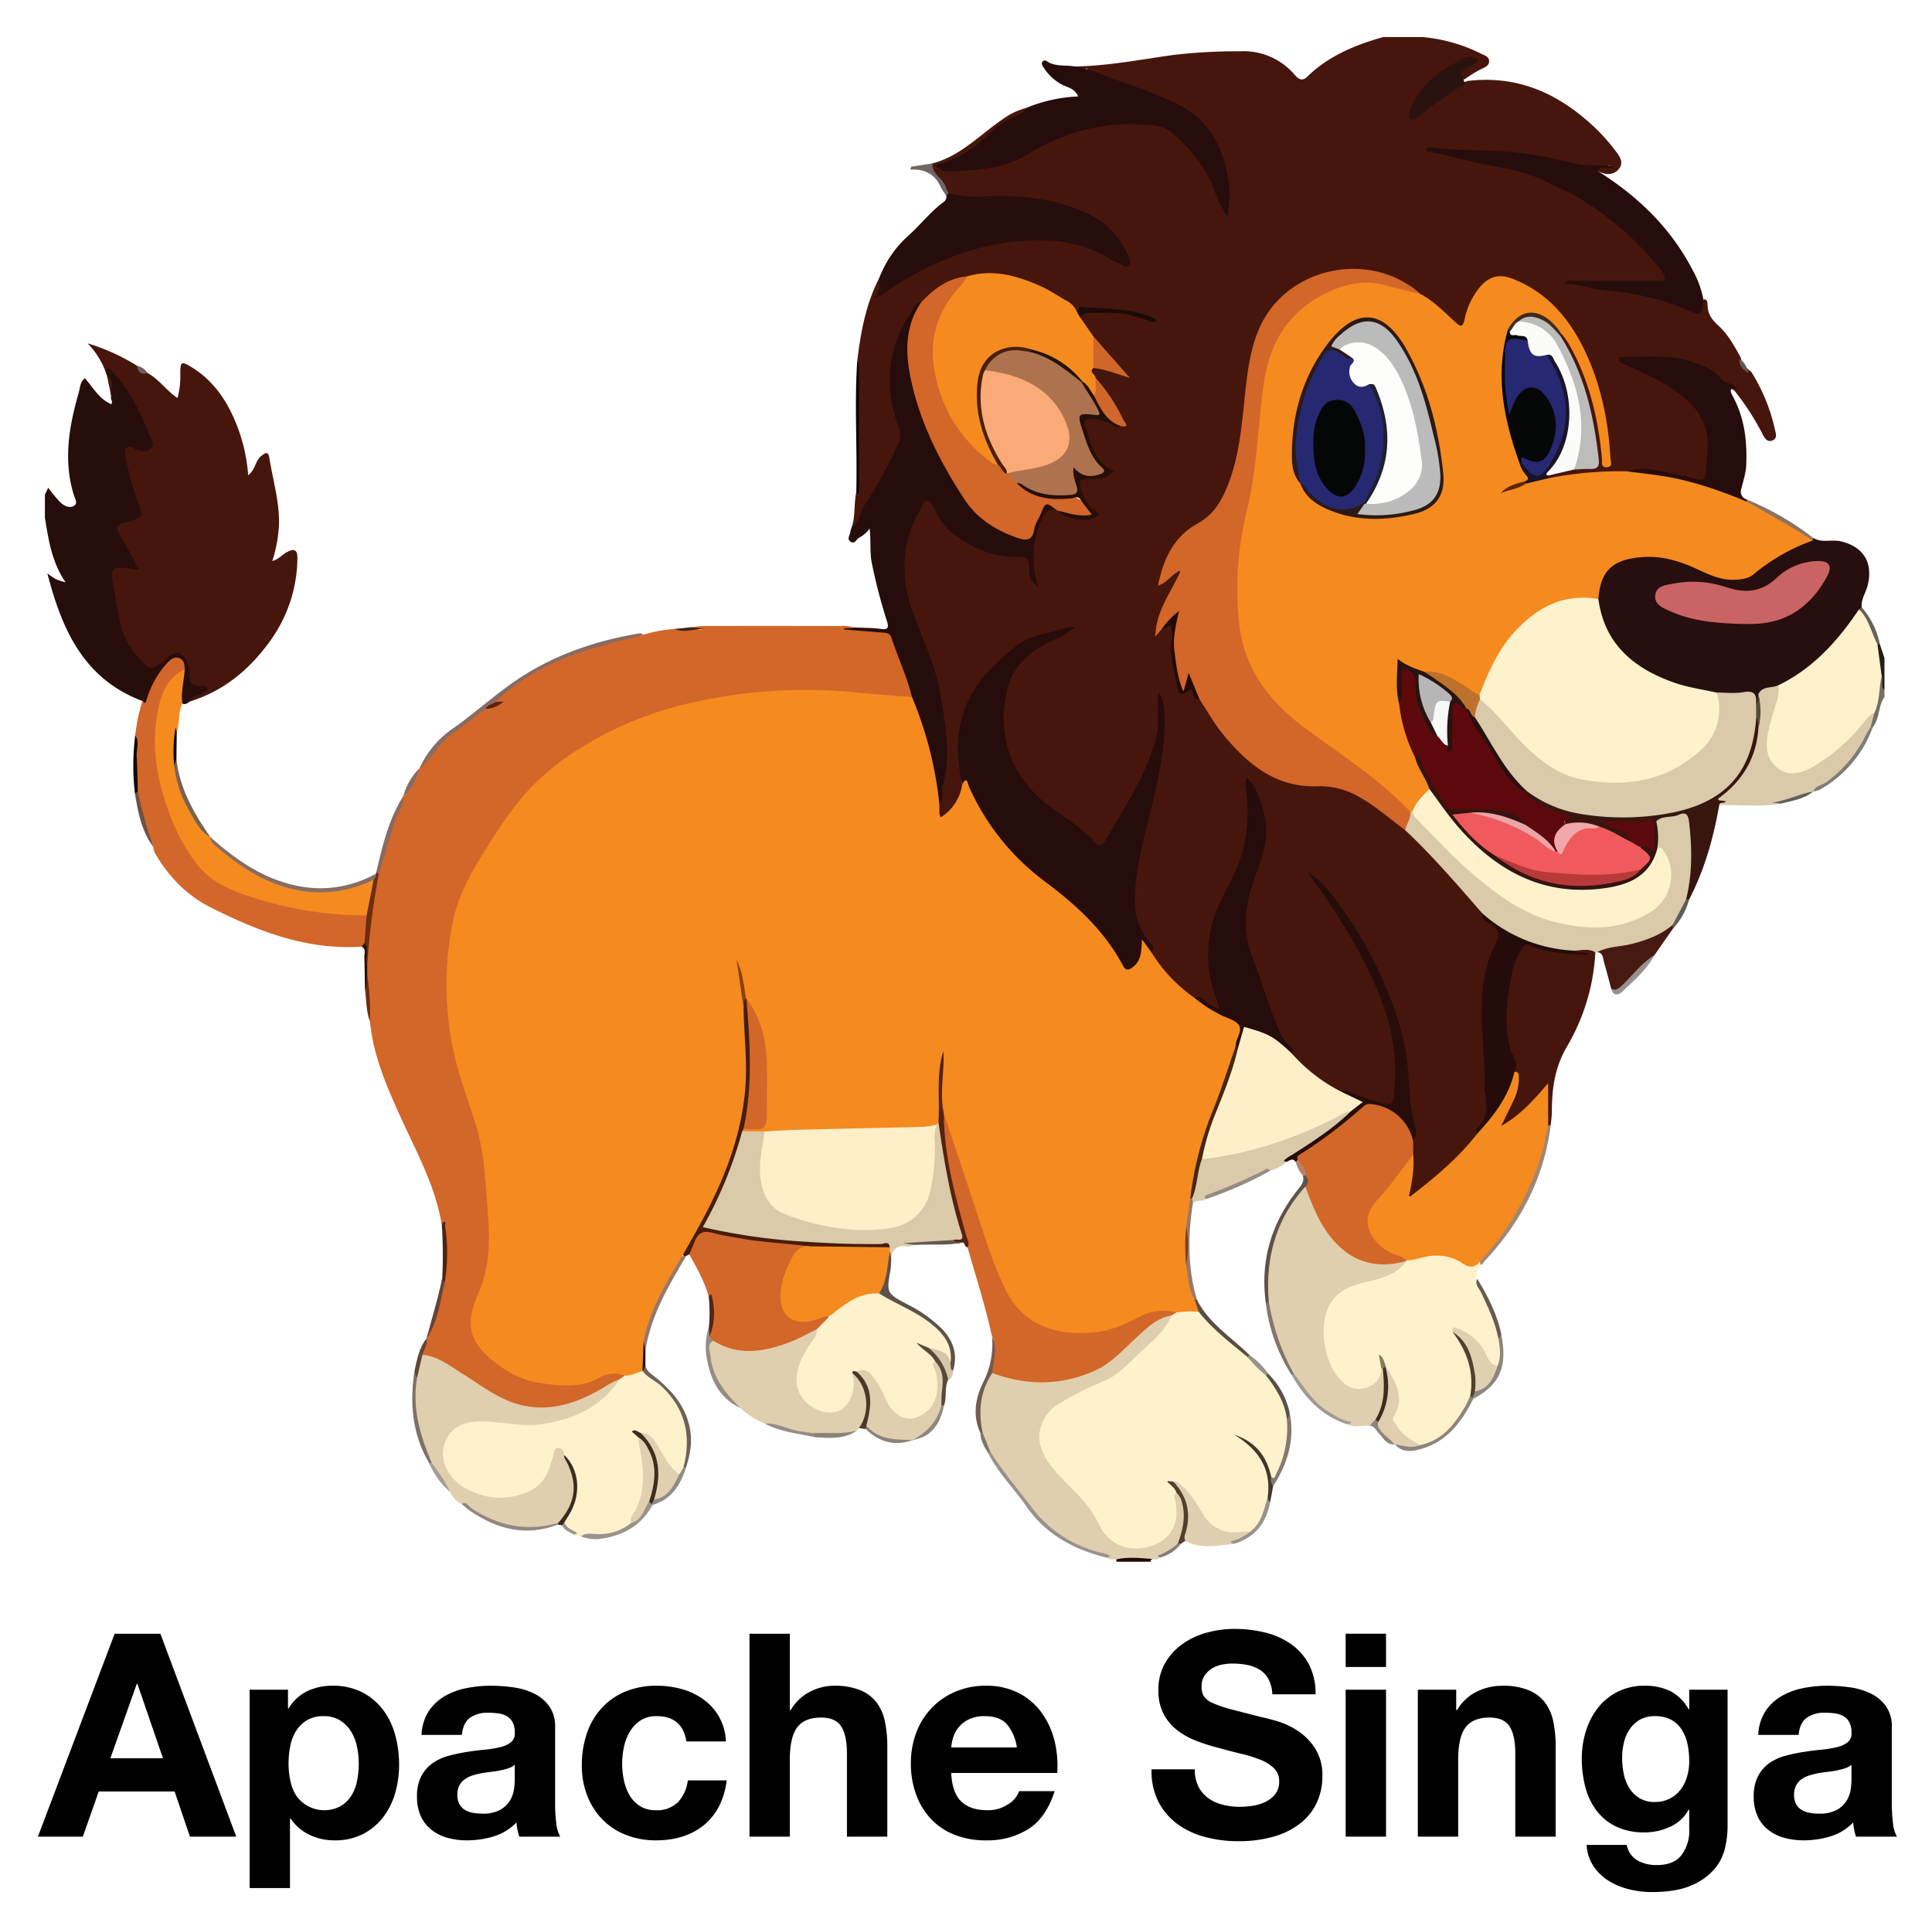 <svg xmlns="http://www.w3.org/2000/svg" viewBox="2.68 5.68 588.64 586.64"><title>Apache SINGA logo</title><defs><style>.cls-1{fill:#46160c}.cls-6{fill:#d36629}.cls-7{fill:#260d0b}.cls-9{fill:#f58b1f}.cls-10{fill:#876c62}.cls-11{fill:#6d2d0f}.cls-18{fill:#fef2cc}.cls-19{fill:#dfcfae}.cls-20{fill:#dfcfaf}.cls-22{fill:#dacaa9}.cls-32{fill:#99938b}.cls-33{fill:#968c86}.cls-40{fill:#64443b}.cls-44{fill:#8b827a}.cls-51{fill:#f58a1f}.cls-52{fill:#260c0b}.cls-53{fill:#feefc8}.cls-54{fill:#dacaaa}.cls-60{fill:#250f08}.cls-70{fill:#dfcfb0}.cls-73{fill:#8d857e}.cls-113{fill:#262872}</style></defs><path d="M263.857 115.753c1.04-8.775 2.611-17.41 6.707-25.376 1.359 1.061.798 2.51.755 4.032A87.82 87.82 0 0 1 303.441 79.7c13.438-3.06 26.563-3.096 38.78 4.532a4.139 4.139 0 0 0 3.36.897 17.077 17.077 0 0 0-6.587-10.142c-6.566-5.005-14.295-7.245-22.387-7.98-5.998-.547-12.015-1.28-18.098-.23-2.356.405-4.795-.615-6.97-1.82-1.406-2.06-2.458-4.357-4.253-6.162-.936-.942-1.519-2.048-.503-3.337 8.599-2.238 14.487-8.78 21.502-13.534a21.915 21.915 0 0 1 7.143-3.393c.515 1.914-1.117 2.405-2.217 2.98a50.15 50.15 0 0 0-11.783 8.642c-3.104 3.02-7.26 4.362-10.945 6.223 11.507 2.003 21.4-2.454 31.203-7.659a52.35 52.35 0 0 1 33.566-5.348 12.556 12.556 0 0 1 6.192 3.013c7.216 6.052 11.292 14.094 14.57 22.688 1.165-7.68-.833-14.707-4.392-21.367-2.407-4.503-6.492-7.237-10.865-9.553-7.556-4.002-15.675-6.559-23.75-9.244-1.148-.382-3.367.098-3.017-2.376-1.383.277-2.81.839-3.926-.607 10.13-.123 20.075-2.109 30.042-3.488a168.32 168.32 0 0 1 20.463-1.134 20.44 20.44 0 0 1 16.322 6.878c1.013 1.125 2.196 2.698 4.114.834 6.49-6.308 14.565-9.636 23.103-12.047h11.91a49.418 49.418 0 0 1 17.987 5.108c1.026.506 2.374.831 2.375 2.251 0 1.38-1.256 1.884-2.311 2.345a38.894 38.894 0 0 0-5.057 3.114c-2.238.433-2.544-.59-1.614-2.301.807-1.486 2.467-2.023 4.043-2.983-6.426-.441-16.666 8.601-18.442 16.593 6.035-3.52 10.602-8.446 16.76-10.742 13.809-1.689 25.664 2.801 36.005 11.665a57.567 57.567 0 0 1 8.688 9.04c1.396 1.86 3.313 3.967 1.379 6.199-1.771 2.044-4.358 1.684-6.675.377.666-2.162 2.527-.47 4.444-1.635-7.09 2.158-12.927-.308-18.978-1.335a161.771 161.771 0 0 0-26.39-2.403 29.743 29.743 0 0 1-8.475-.705c9.762 2.115 19.016 3.797 28.091 6.319a71.695 71.695 0 0 1 19.26 8.99 97.676 97.676 0 0 1 20.647 18.264 20.564 20.564 0 0 1 1.68 2.24c2.157 3.261 1.496 4.74-2.407 4.77-8.022.059-16.048.3-24.075-.15a175.965 175.965 0 0 1 29.535 5.285 23.193 23.193 0 0 1 4.213 1.701c3.309 1.618 3.312 1.611 4.344-1.785 1.887-.985 1.874.681 1.899 1.597.068 2.57 1.381 4.361 3.17 5.97 3.092 2.782 5.005 6.398 6.984 9.962.276 1.984 1.712 3.11 3.154 4.236a55.078 55.078 0 0 1 7.213 17.59c.271 1.22.835 2.671-.767 3.324-1.553.633-2.331-.646-2.929-1.782a76.07 76.07 0 0 0-8.66-13.395c-5.627-3.588-10.654-8.231-17.776-9.01a106.507 106.507 0 0 0-14.956-.088c4.072 2.337 8.401 4.046 12.323 6.495 12.34 7.705 14.646 14.567 12.552 27.477-.402 2.478-1.518 3.418-4.033 2.884-3.866-.821-7.708-1.751-11.604-2.436a23.526 23.526 0 0 0-9.686.13c-7.708.023-15.344.987-22.997 1.71a1.069 1.069 0 0 1-.693-.907c.45-2.074 2.324-1.894 3.769-2.287 1.31-.356 2.687-.461 4.023-.729 7.71-.58 7.127.82 6.108-7.614a79.595 79.595 0 0 0-9.055-28.806 9.98 9.98 0 0 1-1.432-3.162 1.756 1.756 0 0 1 .276-1.03c2.157-.324 2.732 1.428 3.499 2.785 5.966 10.547 8.848 22.023 10.12 33.974a4.765 4.765 0 0 0 .536 2.164 6.133 6.133 0 0 0 .226-3.794c-.214-1.268-.307-2.548-.47-3.819-1.646-12.912-5.127-25.143-13.289-35.639a35.37 35.37 0 0 0-14.867-11.305c-4.041-1.637-7.205-.746-9.913 2.684-1.998 2.53-2.978 5.516-3.966 8.521-1.066 3.242-2.064 3.492-4.64 1.176a80.013 80.013 0 0 0-10.071-8.114c-19.748-17.406-46.322-2.334-49.999 16.03-1.7 8.493-2.254 17.093-3.506 25.62-1.126 7.667-2.832 15.123-6.748 21.926a11.733 11.733 0 0 1-4.461 4.774c-7 3.862-11.622 9.59-13.372 17.633.8.189 1.106-.536 1.558-.886a17.338 17.338 0 0 1 1.622-1.326c.604-.361 1.266-.754 1.94-.285.72.502.437 1.27.226 1.908a25.193 25.193 0 0 1-2.657 5.308 44.76 44.76 0 0 0-4.252 9.575c-.57 1.715.609.331.962.42 3.563-1.65 4.383-1.257 4.059 2.601a45.88 45.88 0 0 0 1.532 14.465c.315 1.338.581 2.627 2.461 1.433 1.002-.637 1.758.006 2.25.923a4.904 4.904 0 0 0 1.913 2.411c2.05 1.97 3.202 4.566 4.803 6.85 6.249 8.91 13.734 16.166 24.847 18.618a22.33 22.33 0 0 0 6.605.495c5.038-.4 9.358 1.422 13.505 3.98a116.196 116.196 0 0 1 12.896 9.61c7.904 7.393 15.069 15.483 22.19 23.615a10.622 10.622 0 0 1 1.53 2.327 7.514 7.514 0 0 0 2.1 2.317c3.452 2.854 3.719 3.39 1.938 7.384-4.492 10.077-4.198 20.647-3.496 31.278.413 6.265.673 12.534.693 18.813.009 2.839-1.764 4.982-2.821 7.404-3.246 5.343-8.213 9.087-12.596 13.36a61.563 61.563 0 0 1-6.245 5.016c-.74.552-1.54 1.235-2.515.646-.997-.602-.753-1.658-.51-2.522.958-3.42.783-6.906.725-10.39a18.361 18.361 0 0 1 .274-3.828 7.59 7.59 0 0 0 .414-3.448c-2.165-14.11-2.08-28.653-8.216-41.994-5.653-12.294-12.11-24.078-19.988-32.778 9.143 12.065 17.586 26.607 22.313 43.09a50.01 50.01 0 0 1 .88 21.839c-.453 2.88-1.852 3.396-4.368 2.687-4.026-1.135-7.758-3.17-11.926-3.853-4.393-1.145-7.64-4.169-10.915-7.001-1.866-1.614-4.192-2.92-5.202-5.41-6.49-9.347-8.988-20.345-12.83-30.796-2.48-6.74-1.602-13.309.34-19.899a85.398 85.398 0 0 1 2.883-8.255c2.76-6.728 1.3-13.248-.836-19.742a4.753 4.753 0 0 0-1.873-2.733c1.7 11.93-.957 22.693-6.719 33.046a35.77 35.77 0 0 0-2.452 31.066 11.016 11.016 0 0 1 .543 1.662c.16.788.469 1.663-.28 2.284-.747.622-1.555.133-2.3-.14-1.856-.682-3.086-2.557-5.208-2.732-6.313-3.334-10.726-8.458-13.88-14.77.224-1.189-.531-1.963-1.163-2.8-4.56-6.046-5.034-12.96-3.848-20.037 1.906-11.379 5.31-22.446 7.39-33.787 1.097-5.987 1.92-12.077.837-18.677 1.45 11.623-3.699 20.878-8.91 29.978-2.254 3.935-4.286 8.027-6.912 11.759-1.442 2.049-2.991 2.544-4.866.669-4.732-4.732-10.54-8.1-15.62-12.388-7.409-6.257-12.08-13.853-11.563-23.95a24.317 24.317 0 0 0-.004-3.152c-.925-11.697 5.08-18.873 15.195-23.4q2.075-.928 4.111-1.948a4.396 4.396 0 0 0 .401-.229c-2.806 1.367-6.042 2.044-9.15 2.902-5.871 1.621-10.015 5.657-13.802 9.791-7.222 7.884-11.282 17.105-9.014 28.212.417 2.044-.028 4.2.455 6.273a12.328 12.328 0 0 1-3.683 8.089c-.94.991-1.986 2.38-3.519 1.743-1.603-.667-1.157-2.326-1.017-3.707a102.608 102.608 0 0 0 .94-26.72c-1.068-11.705-6.262-21.87-9.697-32.69-3.417-10.76-2.928-21.145 2.74-31.04 2.207-3.854 3.976-3.833 6.129.127 4.598 8.462 12.2 12.185 21.19 13.574 6.73 1.04 6.761.843 7.52 6.056-.092-2.098-.674-5.328-.29-8.546a32.751 32.751 0 0 1 3.023-9.253c.85-1.923 2.045-2.755 4.105-2.004a5.927 5.927 0 0 1 1.006.353c3.389 1.358 6.696 3.286 11.019 1.677a17.33 17.33 0 0 1-4.622-7.21c-1-3.069-.135-4.402 3.07-4.635 1.505-.11 3.043.15 4.51-.369.321-.113.641-.271 1.077-1.056-4.104-2.866-5.655-7.46-7.084-12.124-1.108-3.616.11-5.017 3.928-4.566 2.48.293 4.53 1.85 6.943 2.252 1.318-1.252-.135-2.053-.583-2.863a81.887 81.887 0 0 0-7.303-10.958c-.658-1.118-1.969-2.19-.278-3.492 3.129-.628 5.77 1.09 8.584 1.5-2.835-3.392-6.02-6.826-8.937-10.486-1.442-2.042-4.005-3.432-3.779-6.45.652-1.625 2.053-1.617 3.487-1.66 5.768-.17 11.501-.084 16.98 2.21-5.741-2.47-11.775-2.282-17.805-2.254a7.056 7.056 0 0 0-3.275.94 46.512 46.512 0 0 0-18.31-10.06 31.332 31.332 0 0 0-14.785-.558c-4.268.247-7.628 2.487-10.85 4.996a16.844 16.844 0 0 1-3.317 2.493c-1.572.65-1.964 2.236-2.759 3.494-6.442 10.198-7.87 21.053-3.95 32.471a11.245 11.245 0 0 1-.657 9.034 180.82 180.82 0 0 1-10.528 18.948 23.473 23.473 0 0 0-1.375 3.203c-.377.877-.872 1.772-2.065.893 1.068-3.438.588-7.07 1.328-10.55.206-.133.46-.29.458-.47-.124-13.123.234-26.25-.173-39.372z" class="cls-1"/><path fill="#270e0a" d="M46.07 219.24c-17.881-6.704-24.538-21.784-28.953-38.87a27.434 27.434 0 0 0 2.628 1.772 20.966 20.966 0 0 0 2.917.94c-4.257-6.21-5.185-12.977-6.303-19.69v-7.006l1.01-2.117a50.376 50.376 0 0 0 3.648 4.41c1.191 1.16 2.955 2.044 4.4.962.988-.74.027-2.248-.33-3.434-3.152-10.472-1.347-20.736 1.577-30.891.427-1.482.376-3.314 1.877-4.407 2.493 2.765 4.243 6.279 7.996 7.898.772-.72-.408-1.63.041-2.422-.66-2.075.395-4.51-1.338-6.359l-.031-.055c-.305-.998-.786-2.24.347-2.785.865-.416 1.657.573 2.294 1.265a54.208 54.208 0 0 1 11.582 20.568c1.158 3.601-.39 5.254-4.3 4.748-3.311-.429-3.362-.42-2.799 2.86.793 4.612 2.444 8.992 3.762 13.463 1.082 3.67.835 4.049-2.912 5.138-3.714 1.08-3.932 1.6-2.12 5.108 1.019 1.972 2.304 3.789 3.355 5.74.54 1.001 1.469 2.056.709 3.223-.677 1.041-1.906.576-2.925.534a21.971 21.971 0 0 0-2.447-.047c-1.448.1-2.259.885-1.884 2.296 1.608 6.045.917 12.617 4.266 18.27a38.591 38.591 0 0 0 3.112 4.642c1.106 1.37 2.296 2.972 3.867 3.447 1.807.546 2.308-1.816 3.469-2.788 3.56-2.982 7.093-2.116 8.217 2.328.702 2.776.56 5.803 4.673 6.207 1.349.133 1.7 1.863-.008 2.736-1.631.834-3.337 1.523-4.921 2.456-.715.427-1.35 1.153-2.32.622-2.061-1.718-.46-3.9-.707-5.849-.175-1.38.419-2.733.582-4.107-.607-3.209-1.62-3.657-3.902-1.58a18.734 18.734 0 0 0-4.741 7.241 20.484 20.484 0 0 1-1.74 3.805c-.675 1.04-1.259.794-1.647-.272z"/><path fill="#726f66" d="M576.839 218.039c-1.959 2.731-1.393 6.441-3.53 9.103a.575.575 0 0 1-.92-.142c-.582-1.756.525-3.232.794-4.85a30.41 30.41 0 0 0 1.339-7.457c.037-1.19-.149-2.64 1.516-3.101 1.085 1.297-.164 3.025.8 4.345z"/><path fill="#211f1a" d="M576.839 215.937c-1.404-1.223-.192-2.962-.855-4.33-2.298-2.857-1.59-6.208-1.555-9.45a.677.677 0 0 1 .996-.227l1.414 4.198z"/><path fill="#200806" d="M353.87 480.641c-.398.132-.726.308-.523.823h-10.509l-.037-.711c.024-.338-.016-.81.345-.894a22.278 22.278 0 0 1 10.678.143c.102.027.076.4.046.64z"/><path d="M137.303 378.977c-1.913-11.89-7.713-22.282-12.601-33.046-4.224-9.3-8.313-18.69-9.3-29.048-.458-4.673-1.008-9.339-1.187-14.036a8.26 8.26 0 0 1 .024-2.967 96.037 96.037 0 0 1 2.009-23.07 27.728 27.728 0 0 1 1.162-4.342 158.069 158.069 0 0 1 8.202-24.338h-.017c2.147-2.512 3.115-5.714 4.927-8.422l-.02.029c5.078-8.094 12.464-13.695 20.312-18.796a21.997 21.997 0 0 1 4.843-1.07c.86-.1.34-.84.43-.38.01.049-.034.063-.105.096a1.977 1.977 0 0 1-2.443-.14c2.309-3.776 6.117-5.804 9.688-7.993 10.895-6.68 22.877-10.372 35.427-12.38a41.247 41.247 0 0 1 9.511-1.782c2.859.273 5.745-.126 8.572.215-1.178-.714-2.843.613-3.95-.696 1.498-.146 2.995-.417 4.493-.42q20.65-.042 41.299.012a9.279 9.279 0 0 1 4.126.438.692.692 0 0 1-.8.457c.214.202.473.072.704.075 2.44.032 4.879.197 7.309.264 3.416.093 5.277 1.491 6.303 4.762 1.182 3.768 2.624 7.466 4.04 11.162.573 1.494 1.379 3.025.34 4.663-4.172 1.56-8.297.048-12.389-.358-24.725-2.457-48.963-.823-72.277 8.438a85.981 85.981 0 0 0-43.221 36.628c-6.217 10.355-11.724 20.826-12.64 32.998a102.47 102.47 0 0 0 6.232 45.063 90.902 90.902 0 0 1 5.657 27.99c.265 4.89.49 9.773.617 14.67a36.088 36.088 0 0 1-2.993 15.687c-4.637 10.536-2.745 16.684 8.05 22.929 8.67 5.016 17.968 6.092 27.552 2.192 2.43-.99 5.043-2.19 7.603-.107.706 1.26-.4 1.666-1.067 2.282-4.539 2.332-8.795 5.222-13.674 6.899-9.422 3.238-18.32 2.22-26.668-3.231-6.51-4.251-12.868-8.758-20.14-11.696-.344-1.933 1.137-3.374 1.394-5.147l-.032.049a72.178 72.178 0 0 0 4.991-17.094c1.058-5.767.703-11.555.242-17.344-.015-.185-.259-.212-.535-.095z" class="cls-6"/><path d="M60.546 219.38c.535-2.09 2.87-1.51 4.061-2.703.415-.416 1.451-.31 1.292-1.26-.148-.89-.987-.938-1.667-.86-2.953.338-4.024-1.009-3.787-3.859a8.672 8.672 0 0 0-.58-2.703c-.948-3.654-3.563-4.435-6.343-1.903-4.784 4.357-5.113 4.035-9.513-1.11-4.973-5.817-5.3-12.914-6.59-19.796-1.302-6.938-.936-7.242 6.334-6.01a5.698 5.698 0 0 0 1.197-.1c-1.992-3.676-3.82-7.257-5.852-10.717-1.155-1.968-.721-2.936 1.418-3.358a9.416 9.416 0 0 0 1.007-.288c4.942-1.564 4.892-1.546 3.098-6.454a80.044 80.044 0 0 1-3.594-13.012c-.187-1.018-.509-2.2.232-3.031.95-1.067 1.918.018 2.828.354 1.584.586 3.268 1.067 4.601-.19 1.308-1.233.073-2.686-.374-3.88-3.527-9.43-8.156-16.941-12.663-20.82-.663.667-.214 1.546-.442 2.292a24.517 24.517 0 0 0-5.85-9.695 62.9 62.9 0 0 1 15.048 6.808c.753 1.255 2.054 1.716 3.29 2.272 3.471 1.914 5.71 5.338 9.057 7.601a24.466 24.466 0 0 0 .858-7.357c.005-3.784.266-4.035 3.571-1.981 7.246 4.5 11.439 11.368 14.254 19.202a51.872 51.872 0 0 1 2.86 13.652c2.232-1.797 2.173-4.332 3.81-5.724.998-.85 2.257-1.995 2.633.398 1.027 6.534 2.981 12.909 2.964 19.629a41.756 41.756 0 0 1-2.068 11.816c2-.52 3.055-1.973 4.505-2.733 1.88-.986 3.216-1.015 3.154 1.888a43.673 43.673 0 0 1-8.031 24.807c-6.227 8.791-14.173 15.58-24.718 18.825z" class="cls-1"/><path d="M280.537 218.027c-1.513-6.24-4.28-12.043-6.284-18.11-.492-1.493-1.619-1.436-2.785-1.527-3.948-.31-7.895-.64-11.847-.96.862-.867 2.14.01 3.087-.589 2.785.129 5.6.071 8.355.446 2.096.285 2.462-.342 1.915-2.159a169.448 169.448 0 0 1-4.726-18.16c-.592-3.22-.182-6.42-.606-10.253a9.584 9.584 0 0 1-3.319 2.84c-.78.537-1.26 2.014-2.544 1.113-1.175-.824-.104-1.918-.04-2.883a7.312 7.312 0 0 1 .5-1.64c2.367-1.479 2.359-4.374 3.795-6.484a136.25 136.25 0 0 0 10.33-18.885 6.559 6.559 0 0 0-.031-5.372c-4.282-11.777-3.362-23.073 3.42-33.743 2.374-3.734 2.398-3.719 3.674-3.989.02 3.14-2.197 5.535-2.733 8.559-1.61 9.085.537 17.595 3.612 25.951a113.115 113.115 0 0 0 13.768 26.214c3.825 5.425 9.268 8.329 15.357 10.332 1.602.528 2.685.135 3.265-1.558.717-2.094 1.774-4.053 2.534-6.134.45-1.23 1.035-2.495 2.642-2.325 1.442.152 2.748.67 2.867 2.46-2.498-.613-3.676.38-4.708 2.8a28.102 28.102 0 0 0-.922 20.731c-2.494-2.042-3.14-3.891-2.91-6.14.247-2.41-.84-3.375-3.259-3.28-7.72.306-14.338-2.716-20.252-7.309a17.997 17.997 0 0 1-5.252-7.256c-.478-1.115-1.175-2.286-2.307-2.419-1.255-.146-1.322 1.407-1.824 2.25-5.907 9.943-6.427 20.382-2.687 31.146 2.848 8.2 6.958 16.165 8.41 24.596 1.627 9.456 3.603 19.28.877 28.991-.533 1.9.498 4.02-1.003 5.7a5.5 5.5 0 0 1-1.488-3.783 120.446 120.446 0 0 0-6.65-26.517c-.309-.86-.752-1.718-.231-2.654zm49.527-192.102a42.65 42.65 0 0 1 5.89 1.463c8.377 3.36 17.058 5.891 25.24 9.872 10.08 4.905 14.29 13.498 15.883 23.805.54 3.498.086 7.15-.389 10.875a48.161 48.161 0 0 1-4.22-8.739c-2.75-7.085-7.414-12.59-13.102-17.315-2.398-1.993-5.63-2.065-8.615-2.26-12.463-.815-23.957 2.48-34.546 8.863-8.063 4.86-16.911 5.273-25.89 5.334a1.4 1.4 0 0 1-.876-.477c-.458-.491-1.423-.285-1.617-1.398 6.772-1.72 12.328-5.384 17.25-10.413 2.322-2.372 5.737-3.694 8.717-5.385.742-.421 1.45-.709 1.64-1.618a46.007 46.007 0 0 1 15.742-3.466c-1.08-2.537-3.345-2.76-5.006-3.65a15.164 15.164 0 0 1-5.688-5.446c-.286-.45-.633-1.022-.11-1.583a.905.905 0 0 1 1.257-.05c2.591 1.749 5.626 1.069 8.44 1.588z" class="cls-7"/><path fill="#270d0b" d="M291.686 64.583a39.531 39.531 0 0 0 11.843.904c9.981-.373 19.87.61 29.274 4.686a24.768 24.768 0 0 1 13.815 13.933c.36.89.767 1.847-.09 2.573-.747.633-1.573.032-2.256-.36-.996-.573-2.071-.933-3.072-1.561-8.604-5.4-18.025-6.497-28.006-5.596-15.325 1.383-28.788 7.257-41.234 15.928a20.144 20.144 0 0 1-1.788 1.093c-.162.09-.404.033-1.054.067a6.66 6.66 0 0 0 1.447-5.874 33.325 33.325 0 0 1 8.943-12.964c3.61-3.243 6.594-7.133 10.498-10.065a2.015 2.015 0 0 0 1.003-2.052c-.295-.733.068-.84.677-.712z"/><path d="M58.965 209.657c-.225 3.45-1.222 6.846-.739 10.346-1.314 2.785-.751 5.93-1.69 8.788-1.3 3.3-.454 6.653-.251 9.992a40.202 40.202 0 0 0 10.544 22.002l-.024-.039a50.35 50.35 0 0 0 23.939 14.852c8.461 2.527 16.558 1.295 24.519-1.977.517-.213 1.002-.648 1.527-.033-.288 3.818-.544 7.641-2.168 11.202-3.65 1.61-7.332.475-11.003.112a131.902 131.902 0 0 1-24.962-5.07c-11.042-3.312-18.623-10.304-23.158-20.735-4.37-10.052-7.308-20.434-6.447-31.555.464-6.003 1.496-11.857 6.093-16.318 1.019-.987 1.972-2.461 3.82-1.567z" class="cls-9"/><path d="M198.654 199.074c-5.305 1.416-10.67 2.64-15.903 4.287-10.783 3.392-20.893 8.09-29.095 16.17-.336 1.703-2.202 1.144-3.061 2.072-3.464 2.613-6.85 5.336-10.411 7.809-3.985 2.768-5.828 7.478-9.683 10.325a29.465 29.465 0 0 1 10.447-12.32c7.3-5.155 13.829-11.317 21.417-16.06 10.782-6.738 22.605-10.624 35.079-12.705a1.121 1.121 0 0 1 1.21.422zm-82.121 74.615c-13.858 6.577-26.94 4.319-39.439-3.614a83.207 83.207 0 0 1-7.983-6.065c-1.02-.836-2.357-1.604-2.306-3.264 5.785 5.068 11.843 9.702 19.084 12.586 10.676 4.253 21.107 4.011 31.317-1.442.595.906.446 1.534-.673 1.799z" class="cls-10"/><path d="M116.533 273.689a1.815 1.815 0 0 0 .673-1.799 1.277 1.277 0 0 1 .12-.526c.64-.232.896-.025.741.65a224.783 224.783 0 0 0-3.506 28.109c-1.217-2.21.444-4.988-1.4-7.074a13.948 13.948 0 0 1 1.212-8.484l2.16-10.876z" class="cls-11"/><path fill="#776354" d="M66.829 260.785c-3.387-1.899-4.932-5.308-6.68-8.46a34.295 34.295 0 0 1-4.37-13.317c.434-.654-.23-1.64.653-2.159.966 9.065 5.36 16.64 10.397 23.936z"/><path fill="#030303" d="M263.857 115.753a5.893 5.893 0 0 1 .493 1.621q.038 19.01.005 38.019a4.128 4.128 0 0 1-.199.889l-.584-.688c.338-13.278-.595-26.566.285-39.841z"/><path d="M118.067 272.015q-.37-.326-.742-.651c1.9-8.052 3.736-16.127 8.287-23.234.235 3.074-1.967 5.318-2.749 8.056-1.513 5.3-3.188 10.555-4.796 15.829z" class="cls-10"/><path fill="#706564" d="M291.686 64.583l-.677.712a17.707 17.707 0 0 1-1.676-2.578c-1.708-3.951-4.858-5.626-9.315-5.364l.286-.894 6.48-1c-.292 3.341 3.314 4.51 4.068 7.28a12.333 12.333 0 0 0 .834 1.844z"/><path d="M130.522 239.708c-1.148 3.097-1.933 6.405-4.927 8.422a18.648 18.648 0 0 1 4.927-8.422z" class="cls-10"/><path fill="#0b0b04" d="M56.432 236.85l-.653 2.157a40.238 40.238 0 0 1 .428-11.786l.329 1.574-.104 8.054z"/><path fill="#3d241c" d="M212.788 196.811l4.42.318c-3.017.237-6.019 1.433-9.041.162l4.62-.48z"/><path d="M35.24 120.026c2.882 1.608.89 4.241 1.339 6.36l-1.339-6.36z" class="cls-1"/><path fill="#6c5f5d" d="M47.697 119.357c-1.999.549-3.051-.272-3.29-2.272a5.406 5.406 0 0 1 3.29 2.272z"/><path d="M191.38 425.926l1.67-1.177c1.5-1.288 3.36-1.508 5.214-1.758a1.876 1.876 0 0 1 .937.47c3.75 3.039 7.737 5.75 10.253 10.133 3.459 6.026 3.776 12.241 2.03 18.753a4.916 4.916 0 0 1-1.56 2.642c-3.104-.106-3.96-2.808-5.375-4.784-1.267-1.769-1.987-3.907-3.62-5.45-.922-.872-1.746-1.866-3.114-1.977a1.802 1.802 0 0 1-.52-.277c-.084-.046-.12.178.045.386a3.748 3.748 0 0 1 .631 1.426c.556 2.947 1.21 5.86 1.544 8.854.69 6.187-1.556 11.544-4.238 16.836-3.849 3.337-8.464 3.93-13.308 3.71-.777-.035-1.556-.594-2.334-.005-.763.05-1.545.177-2.121-.526-.648-1.722-3.417-1.786-3.251-4.153 1.719-3.565 3.466-7.03 3.104-11.272-.272-3.168-.966-5.953-3.217-8.24-.507-.413-.954-1.197-1.705-.405a3.87 3.87 0 0 0-.761 1.93c-2.576 11.765-15.069 13.335-22.898 10.85-4.341-1.378-8.418-3.418-10.59-7.948-3.746-7.812.595-15.469 9.241-16.103 4.794-.352 9.502.754 14.268.899 9.037.274 17.335-1.804 24.154-8.046 1.8-1.647 3.88-2.952 5.52-4.768z" class="cls-18"/><path d="M353.87 480.641c-3.693-.287-7.387-.729-11.07.112-.967-.036-1.976.153-2.832-.507-.791-1.337-2.272-1.085-3.459-1.437-9.74-2.895-17.118-8.834-22.82-17.152-3.196-4.662-7.061-8.86-9.764-13.878-.895-1.926-2.024-3.76-2.272-5.935a21.11 21.11 0 0 1 2.965-18.14c3.798-.486 7.137 1.59 10.85 1.88 10.41.814 19.857-1.052 27.732-8.433 2.626-2.461 5.296-4.889 8.027-7.222 2.308-1.973 4.602-4.4 8.192-3.751 1.121 1.683-.08 2.987-.998 3.994-6.426 7.043-12.484 14.532-21.67 18.351a71.602 71.602 0 0 0-10.306 5.202c-6.937 4.306-8.136 10.617-3.427 17.264a47.485 47.485 0 0 0 6.105 6.731c3.723 3.563 7.05 7.311 9.265 12.129 2.448 5.32 7.64 7.447 13.4 6.297 6.032-1.205 8.82-5.375 8.293-12.178-.105-1.37-1.375-3.41 1.434-3.764 3.29 3.284 3.662 9.459.91 14.936-1.225 2.743-4.24 3.267-6.265 5.024a2.283 2.283 0 0 1-2.29.477z" class="cls-19"/><path d="M191.38 425.926c-5.406 8.233-13.454 11.937-22.832 13.534-6.634 1.13-13.1-.824-19.667-.742-6.18.077-9.69 2.567-11.057 7.978-1.051 4.161 1.917 9.7 6.29 12.16 6.393 3.597 12.808 4.215 19.667 1.199 4.806-2.114 6.16-6.275 7.371-10.674.277-1.003.266-2.403 1.376-2.566 1.257-.185 2.032.855 2.143 2.19 4.158 6.194 4.485 12.45.35 18.808a3.986 3.986 0 0 1-2.224 2.047c-10.036 3.3-19.085 1.023-27.485-4.88-.647-.455-1.113-1.207-2.041-1.16-1.783-.693-2.69-2.228-3.612-3.75-2.03-3.038-4.415-5.847-5.99-9.186a42.19 42.19 0 0 1-4.508-25.447c.42-2.438.56-4.963 2.227-7.004 4.735.427 8.33 3.324 12.134 5.703 5.109 3.195 9.888 6.986 15.684 8.929 9.866 3.306 18.756.398 27.252-4.577a23.368 23.368 0 0 1 4.922-2.562z" class="cls-20"/><path d="M359.597 406.452c-4.266.67-7.172 3.548-10.182 6.264-4.206 3.796-7.929 8.217-13.26 10.58-10.276 4.555-20.67 4.555-31.139.672-.924-2.7 1.017-5.269.364-7.97-.257-1.062.406-2.268-.468-3.252-2.015-9.152-4.868-18.072-7.457-27.065-4.103-10.782-6.281-22.03-7.93-33.388-.345-2.37-.635-4.855.419-7.198 2.03-.687 1.922 1.141 2.208 2.1 3.719 12.505 8.2 24.76 12.126 37.194a81.015 81.015 0 0 0 6.224 14.784c3.762 6.826 9.592 10.247 17.324 11.435 7.362 1.132 13.818-.91 20.19-3.916 3.206-1.511 6.389-2.835 10.022-2.511 1.144.101 2.37-.023 3.129 1.14-.01 1.09-.797 1.101-1.57 1.13z" class="cls-6"/><path fill="#d3662a" d="M114.373 284.565l-.635 8.41c-.059.543-.201 1.021-.853 1.107-16.743 1.108-31.703-4.721-46.217-12.065-7.353-3.721-12.82-9.542-16.905-16.662a5.81 5.81 0 0 1-.374-1.669c-2.982-5.497-4.133-11.55-5.343-17.59-.556-5.472.341-10.956-.168-16.426a56.31 56.31 0 0 1 2.193-10.437c.461.365.794 1.203 1.228-.166a27.806 27.806 0 0 1 6.102-11.16c1.035-1.081 2.175-2.343 3.876-1.727 1.53.555 1.673 2.047 1.688 3.478-4.278 1.923-6.426 5.571-7.56 9.83-3.01 11.316-1.324 22.297 2.55 33.123a58.86 58.86 0 0 0 8.596 16.187c4 5.218 9.735 7.855 15.656 9.815a113.99 113.99 0 0 0 36.166 5.952z"/><path d="M281.378 384.947a6.766 6.766 0 0 1-2.33.47c-2.937-.506-4.408.78-4.828 3.577a2.807 2.807 0 0 1-.937-1.736 2.31 2.31 0 0 0-.834-1.202 6.903 6.903 0 0 0-3.115-.312c-16.322-.193-32.567-1.208-48.635-4.302-4.463-.86-4.979-1.674-2.902-5.77a124.277 124.277 0 0 0 9.314-22.979 4.542 4.542 0 0 1 1.595-2.645 9.663 9.663 0 0 1 6.694-.03c1.334 1.11.78 2.554.655 3.906-.289 3.128-1.094 6.214-.78 9.39.59 5.96 3.188 10.547 9.221 12.289 9.201 2.657 18.516 4.868 28.21 3.376 8.03-1.236 12.052-5.554 13.028-13.656a77.986 77.986 0 0 0 .807-12.198c-.063-1.733-.122-3.524 1.043-5.033.452-.411.905-.831 1.543-.308 1.263 4.463 1.324 9.117 2.185 13.653 1.234 6.49 2.854 12.876 4.673 19.214.714 2.49-.053 3.53-2.568 3.42-4.17.01-8.329.556-12.51.392.003.056-.254-.067-.07.07a2.298 2.298 0 0 1 .541.414z" class="cls-22"/><path d="M218.605 400.702c-1.254-4.627-3.62-8.742-5.93-12.882-.608-2.563.87-4.465 2.096-6.417a2.333 2.333 0 0 1 2.72-1.01 251.698 251.698 0 0 0 31.295 4.321c.09.008.17.151.253.228-2.363 2.416-4.896 4.634-6.029 8.06a24.058 24.058 0 0 0-1.54 8.48c.141 3.991 2.86 6.305 6.839 5.953 2.296-.204 4.371-1.597 6.766-1.172.671 2.895-2.023 3.554-3.381 5.106-7.045 4.291-14.468 7.244-22.942 6.586-3.157-.245-6.204-.756-8.764-2.822a3.476 3.476 0 0 1-1.345-2.26 28.895 28.895 0 0 0 .473-12.141.237.237 0 0 0-.187-.13 1.261 1.261 0 0 0-.324.1z" class="cls-6"/><path d="M219.968 414.113c7.922 4.89 15.936 3.365 23.906.22 2.668-1.054 5.182-2.5 7.766-3.766 1.355 1.792-.15 3.05-.933 4.326a30.624 30.624 0 0 0-3.9 7.733c-1.245 4.524.04 8.444 3.626 10.701 2.328 1.466 4.93 2.394 7.574 1.045 2.749-1.402 3.586-4.09 3.81-6.993.093-1.207-.655-2.564.644-3.556a2.39 2.39 0 0 1 1.615.555c4.488 3.545 4.666 13.138.309 16.369l-.66.775c-4.1 1.944-8.478 1.308-12.776 1.386-5.216-.612-10.196-2.26-15.258-3.553a24.401 24.401 0 0 1-7.474-4.755c-6.173-4.515-9.739-10.435-9.689-18.236.006-.899-.774-2.63 1.44-2.25z" class="cls-19"/><path fill="#461d0c" d="M249.087 385.361c-7.228-.991-14.553-1.163-21.73-2.594a71.3 71.3 0 0 1-7.507-1.465c-2.93-.923-4.573.042-5.58 2.736-.478 1.28-1.062 2.522-1.597 3.781l-.883.46a.602.602 0 0 1-.945-.266c-.46-1.93.721-3.346 1.59-4.822 5.99-10.177 11.022-20.78 14.022-32.24a79.82 79.82 0 0 0 2.065-30.455 63.29 63.29 0 0 1-.144-7.68c.171-1.17-.023-2.504 1.374-3.135a1.547 1.547 0 0 1 .89.807c2.03 12.878 2.526 25.735-.583 38.539a2.868 2.868 0 0 1-1.262 1.333 125.835 125.835 0 0 1-11.992 29.162 188.709 188.709 0 0 0 31.281 4.45c7.67.496 15.354.827 23.051.693.85-.015 2.453-1.053 2.63 1.018a4.93 4.93 0 0 1-3.315.873c-5.95.06-11.902.075-17.852-.01-1.271-.018-2.6-.029-3.513-1.185z"/><path fill="#54230e" d="M293.152 383.45c.947-.508 3.419.82 2.547-1.883-3.583-11.104-5.412-22.564-7.108-34.056a56.135 56.135 0 0 1-.013-20.394c.115-.726.341-1.782 1.381-1.736 1.03.046 1.07 1.09 1.22 1.839a13.4 13.4 0 0 1 .09 4.525 48.715 48.715 0 0 0-.453 10.796 2.839 2.839 0 0 1-.567 2.302c.025 12.803 3.399 24.992 6.788 37.181.328 1.18 1.192 2.336.418 3.656-.894-.093-.738-1.132-1.34-1.489-1.053.017-2.368 1.077-2.963-.741z"/><path fill="#99918c" d="M304.336 447.797c3.84 6.114 8.49 11.628 12.854 17.353a37.363 37.363 0 0 0 20.925 13.573 8.29 8.29 0 0 1 2.63.827c.39.274-.443.504-.778.696-9.973-2.464-18.582-6.965-24.618-15.71-3.747-5.426-8.551-10.104-11.535-16.088a.786.786 0 0 1 .522-.651z"/><path fill="#5e5248" d="M273.848 386.935l.372 2.059a28.893 28.893 0 0 1-.204 3.487c-1.265 7.162-1.28 7.153 5.137 10.583a40.659 40.659 0 0 1 10.493 7.437c3.508 3.654 4.916 7.821 3.4 12.788-1.34.037-1.243-1.052-1.482-1.88.391-5.717-2.414-9.649-6.926-12.749-3.271-2.247-6.875-3.84-10.337-5.715-1.582-.856-3.503-1.437-3.948-3.59.835-3.37 1.669-6.74 2.19-10.182.133-.878.174-1.901 1.305-2.238z"/><path fill="#6c645b" d="M210.917 452.736c2.46-9.549.601-17.915-6.763-24.788-1.764-1.648-4.146-2.522-5.623-4.522a1.51 1.51 0 0 1 .789-1.625c.454 1.707 1.91 2.523 3.146 3.532 5.227 4.266 9.392 9.122 10.524 16.163.636 3.953-.14 7.552-1.274 11.204a.554.554 0 0 1-.782.052z"/><path fill="#94786b" d="M210.528 388.369l1.262-.09c-5.41 9.055-10.764 18.134-12.477 28.79-1.012-.713-1.027-1.844-1.222-2.901.336-6.252 3.872-11.346 6.22-16.856 1.036-2.432 2.574-4.668 3.848-7.014.485-.892.688-2.398 2.369-1.93z"/><path fill="#918881" d="M143.27 463.82c1.62-.877 2.187.818 3.089 1.409 8.161 5.343 16.874 7.116 26.362 4.438q.238.195.132.348c-.065.095-.13.142-.192.142-9.828 3.77-18.672 1.381-26.969-4.336-.859-.592-1.617-1.331-2.421-2.002z"/><path fill="#715c52" d="M304.912 412.746c1.851 3.724.417 7.479.104 11.223-3.76 5.629-4.294 11.778-2.935 18.231q-.279.55-.671.075c-2.538-5.416-1.518-10.856.962-15.738a25.594 25.594 0 0 0 2.54-13.791z"/><path fill="#7d7168" d="M129.77 425.354c-1.634 9.203.926 17.686 4.464 26a.546.546 0 0 1-.845-.033c-5.188-8.82-5.908-18.334-4.373-28.197.895.526.151 1.605.753 2.23z"/><path d="M179.635 473.708c1.759-1.249 3.768-.585 5.654-.656a15.362 15.362 0 0 0 9.79-3.481c1.929-1.852 3.082-4.281 4.727-6.346a1.124 1.124 0 0 1 1.32.108 1.155 1.155 0 0 1 .359.835c-3.429 6.412-9.088 9.394-16.027 10.342a11.804 11.804 0 0 1-5.823-.802z" class="cls-32"/><path d="M219.968 414.113c-1.992 1.237-.971 3.088-.826 4.653.616 6.628 4.612 11.377 9.074 15.834-6.019-2.78-8.79-8.093-9.984-14.085a19.749 19.749 0 0 1 .448-10.634 2.653 2.653 0 0 1 .163 3.02z" class="cls-33"/><path fill="#58493b" d="M291.584 426.021c-1.242 2.469-.335 5.29-1.281 7.807a.673.673 0 0 1-.95-.077l-.006-.007c-1-1.735-.75-3.62-.46-5.431a8.48 8.48 0 0 0-1.755-7.142 37.464 37.464 0 0 0-3.96-3.926c-.69-.584-1.762-1.272-1.163-2.24.595-.96 1.674-.339 2.523.031a8.718 8.718 0 0 1 1.207.698c3.557 2.513 6.22 5.538 5.846 10.287z"/><path fill="#3c2c1d" d="M172.661 470.157a1.031 1.031 0 0 0 .06-.49c5.363-6.057 6.128-11.688 2.545-18.77-.303-.6-.892-1.106-.595-1.893 4.155 4.076 5.077 10.74 2.232 16.622-.65 1.343-1.51 2.584-2.273 3.871-.168.327-.215.74-.636.885l-1.333-.225z"/><path fill="#4a3827" d="M264.385 440.747c3.663-5.124 2.693-12.961-2.08-16.793.041-1.221.855-1.01 1.628-.882 5.05 3.891 6.123 9.375 3.37 17.185a2.23 2.23 0 0 1-.842.783l-2.076-.293z"/><path fill="#d5c5a9" d="M291.584 426.021a17.05 17.05 0 0 0-6.059-9.77c4.398-.862 6.265.494 6.718 4.877.228.735-.201 1.715.804 2.161-.017 1.163-.141 2.268-1.463 2.732z"/><path fill="#4b2513" d="M137.303 378.977c.11-.328.142-.876.343-.947 1.117-.396.564.617.61.92a53.893 53.893 0 0 1-.143 17.636c-1.409.01-.694-.927-.69-1.547a140.264 140.264 0 0 0-.12-16.062z"/><path fill="#6d5246" d="M44.657 246.8a151.458 151.458 0 0 0 4.732 16.885c-3.589-4.819-4.647-10.51-5.598-16.24.21-.32.292-.813.866-.646z"/><path d="M137.424 395.04l.689 1.547c-1.361 5.795-1.973 11.834-5.508 16.923 1.166-4.236 2.356-8.465 3.485-12.71.507-1.904.893-3.84 1.334-5.76z" class="cls-40"/><path fill="#938c85" d="M210.917 452.736l.8-.036c-1.658 5.387-4.439 9.771-10.232 11.468l-.205-.27a1.13 1.13 0 0 1 .362-1.746c2.546-.84 4.262-2.702 5.799-4.769.682-.917 1.063-2.086 2.23-2.584l1.246-2.063z"/><path fill="#64574f" d="M293.152 383.45c.807.967 2.028.281 2.963.741-4.871 1.039-9.826.458-14.736.757l-3.515-.536 15.288-.962z"/><path fill="#8f8780" d="M289.49 433.831l.813-.003c-1.124 5.233-3.4 9.446-9.274 10.472-.338.232-.568.138-.706-.233a2.062 2.062 0 0 1 1.282-1.504 11.098 11.098 0 0 0 6.317-7.238c.202-.712.488-1.588 1.569-1.494z"/><path d="M250.387 442.3c4.448-.22 8.946.412 13.337-.778-3.898 2.718-8.301 2.262-12.671 2.017-.42-.306-1.079-.484-.666-1.238z" class="cls-44"/><path fill="#110909" d="M44.657 246.8l-.866.645a73.786 73.786 0 0 1 .086-17.773c1.364 2.033.323 4.251.452 6.376.216 3.577.23 7.167.328 10.751z"/><path d="M280.755 444.368l.275-.068c-5.569 2.094-10.385.83-14.569-3.26l.172-1.002c4.403 2.435 9.364 3.053 14.122 4.33z" class="cls-44"/><path d="M250.387 442.3l.666 1.24c-5.186-1.155-10.573-1.57-15.361-4.185 4.098-.238 7.622 2.198 11.61 2.494 1.034.076 2.057.297 3.085.452z" class="cls-33"/><path fill="#532617" d="M218.843 412.901l-.163-3.02a46.78 46.78 0 0 0-.074-9.177c.275-.33.624-1.35.926-.145a19.037 19.037 0 0 1-.689 12.342z"/><path d="M114.557 302.701a75.713 75.713 0 0 1 .845 14.181c-1.176-3.174-1.072-6.547-1.53-9.833.696-1.375-.368-3.028.685-4.348z" class="cls-11"/><path d="M129.77 425.354c-.839-.545-.472-1.497-.754-2.23.753-3.391 1.335-6.846 3.62-9.663.464 1.879-.812 3.321-1.249 4.973l-1.618 6.92z" class="cls-40"/><path fill="#a39d98" d="M133.389 451.321l.844.034c1.976 2.8 4.186 5.455 5.426 8.714a23.808 23.808 0 0 1-6.27-8.748z"/><path fill="#250d0a" d="M114.557 302.701c-.496 1.407.337 3.023-.685 4.347-.054-3.306-.077-6.615-.177-9.92-.032-1.054.608-2.338-.808-3.045q.423-.555.85-1.108c1.462 2.245.143 4.811.824 7.147l-.004 2.58z"/><path fill="#7f746d" d="M301.41 442.275a5.407 5.407 0 0 1 .671-.075l2.255 5.597-.522.651c-1.196-1.904-2.377-3.813-2.404-6.173z"/><path fill="#240a07" d="M198.778 414.188l.535 2.882.007 4.73-.79 1.625-.098-.04c-1.437-3.124-1.836-6.209.346-9.197z"/><path d="M173.994 470.382l.636-.884c.526 1.546 1.913 2.078 3.193 2.769 1.468.792.11.714-.31.915-1.238-.85-2.914-1.152-3.519-2.8z" class="cls-32"/><path d="M198.778 414.188l-.346 9.197c-1.787.485-3.463 1.409-5.383 1.364a8.983 8.983 0 0 0-8.03.808c-5.38 3.011-11.174 2.296-16.752 1.632a28.271 28.271 0 0 1-12.853-5.03c-9.898-6.926-11.32-12.703-6.985-22.5 4.05-9.154 3.428-18.575 2.613-28.109-.375-4.388-.638-8.764-1.204-13.154-1.025-7.952-3.958-15.252-6.357-22.747a96.6 96.6 0 0 1-2.97-48.517c1.354-6.976 4.476-13.478 8.206-19.565 4.364-7.124 8.826-14.216 14.36-20.504a76.04 76.04 0 0 1 16.907-13.777 107.454 107.454 0 0 1 35.432-13.952 154.063 154.063 0 0 1 47.441-2.762c5.883.589 11.786.976 17.68 1.455a114.173 114.173 0 0 1 8.369 32.954c-.013.802-.053 1.604-.027 2.405a7.261 7.261 0 0 0 .37 1.316 14.155 14.155 0 0 0 6.596-10.056c-.576-1.646.171-2 1.517-1.387a3.859 3.859 0 0 1 1.624 2.219c5.516 12.837 14.872 22.448 25.87 30.63a75.446 75.446 0 0 1 19.743 21.5c.514.846.866 2.138 2.2 1.903 1.276-.225 1.735-1.42 2.267-2.47.874-1.723.126-3.968 1.906-5.845.925 1.677 2.527 2.602 2.494 4.564a47.135 47.135 0 0 0 13.223 13.968c4.3 2.366 8.67 4.593 13.045 6.816a2.672 2.672 0 0 1 1.424 3.206 51.329 51.329 0 0 1-1.308 5.016c-3.173 12.261-9.304 23.548-11.828 36.025-.689 3.41-1.467 6.8-1.977 10.247-1.539 2.687-.917 5.742-1.47 8.596-.044 3.606-.013 7.212-.017 10.814.387 3.73.832 7.45 2.406 10.921-.17 1.462 2.02 2.465.803 4.133-2.23.474-4.456 1.556-6.697.04a15.087 15.087 0 0 0-11.127 1.262c-4.341 2.278-8.832 4.274-13.745 4.777-11.157 1.141-21.474-1.812-26.975-12.673-3.273-6.461-5.5-13.28-7.739-20.12-3.709-11.326-7.486-22.63-11.235-33.945-1.411-6.302.28-12.627-.144-18.944-2.28 7.087-.995 14.415-1.513 21.615-.16.256-.318.514-.477.773-1.768 1.607-3.921 1.839-6.194 1.88-14.46.266-28.914.745-43.373 1.005a3.934 3.934 0 0 1-2.95-.785l-6.801-.026.394-.703a4.877 4.877 0 0 1 1.241-.632c4.856-1.237 4.964-1.237 4.882-6.164-.107-6.399.468-12.808-.574-19.197-.8-4.9-3.225-9.2-4.664-13.854l-.125.082c-1.918-3.528-.995-7.627-2.313-10.586a63.803 63.803 0 0 1 1.596 13.417c.112 8.615 1.28 17.182.405 25.85-1.397 13.84-6.35 26.406-12.812 38.506-2.03 3.8-4.194 7.527-6.298 11.288-4.97 8.129-9.799 16.32-11.751 25.82zM474.547 151.37a109.577 109.577 0 0 1 23.861-2.088c5.275-.577 10.395.542 15.469 1.652 7.126 1.56 14.347 2.959 20.568 7.158 7.18 2.99 13.668 7.198 20.091 11.514a1.741 1.741 0 0 1 .745 1.134 2.806 2.806 0 0 1-2.16 1.612c-5.062 1.41-9.304 4.217-13.327 7.497-4.44 3.62-9.45 4.294-14.827 2.386-4.832-1.714-9.312-4.31-14.402-5.41a24.56 24.56 0 0 0-12.79.59c-3.994 1.26-6.56 3.936-6.868 8.35a5.354 5.354 0 0 1-.632 2.694 2.107 2.107 0 0 1-1.946.461c-12.735-1.248-20.997 5.545-27.637 15.31-2.243 3.298-3.575 7.027-5.207 10.616-.477 1.05-.814 2.2-1.94 2.802-1.867.457-3.025-.884-4.372-1.737-3.85-2.438-7.687-4.904-12.517-4.75-2.516-.47-4.736-1.726-7.255-2.865-.242 4.053-.475 7.927.464 11.775a58.713 58.713 0 0 0 4.56 15.802c1.058 3.483 3.766 6.27 4.243 10.003-1.304 2.631-3.563 4.547-5.21 6.93a1.99 1.99 0 0 1-1.524.498 7.533 7.533 0 0 1-3.331-2.472c-6.401-6.73-13.937-12.02-21.556-17.237-8.505-5.823-16.55-12.146-22.037-21.17a41.066 41.066 0 0 1-5.92-19.204 107.724 107.724 0 0 1 2.29-30.978c2.656-11.31 3.52-22.795 4.693-34.272a86.154 86.154 0 0 1 2.089-12.045c3.328-13.404 12.763-20.817 25.108-24.389 7.519-2.175 15.263-.08 22.26 3.745 4.061 2.165 7.21 5.473 10.551 8.523 1.525 1.393 2.254 1.736 2.803-.744a22.664 22.664 0 0 1 4.53-9.734c2.897-3.5 6.054-4.321 10.245-2.67 10.107 3.98 16.749 11.532 21.446 21.001 5.258 10.6 7.583 21.952 8.257 33.685.056.98.81 2.586-1.135 2.68-1.9.093-1.37-1.538-1.464-2.56-1.135-12.414-3.944-24.338-10.25-35.239a33.896 33.896 0 0 0-2.249-3.067c-1.841-.6-2.751-2.365-4.272-3.399-4.813-3.274-8.879-2.132-11.273 3.315-2.117 8.382-1.62 16.795-.171 25.175a72.47 72.47 0 0 0 3.56 13.449 42.393 42.393 0 0 0 1.965 4.048c.482.917 1.056 1.895-.2 2.706-2.73 1.189-5.633 1.964-7.804 3.247 2.238-1.105 5.045-2.094 7.82-3.17 2.185-.591 4.164-2.357 6.658-1.158z" class="cls-51"/><path d="M435.53 95.282c-3.585-.895-7.186-1.731-10.752-2.696-6.822-1.846-13.048-.272-19.124 2.926-11.196 5.893-16.415 15.469-18.043 27.68-1.698 12.736-1.963 25.624-5.092 38.225a99.185 99.185 0 0 0-2.286 34.31c1.476 14.01 9.674 24.192 20.637 32.213 10.878 7.96 22.24 15.278 31.594 25.14 1.294 2.385.069 4.032-1.622 5.544-4.485-3.31-8.642-7.061-13.522-9.84a23.933 23.933 0 0 0-13.214-3.578c-12.654.502-21.373-6.753-28.824-15.85-2.707-3.304-4.796-7.114-7.167-10.694a17.496 17.496 0 0 1-3.158-6.277 1.984 1.984 0 0 1-.133 1.542c-.444.848-.349 2.329-1.773 2.212-1.179-.097-1.073-1.322-1.312-2.184a44.372 44.372 0 0 1-1.24-19.305c-1.703.393-2.404 1.779-3.648 2.372l-2.136 2.593c.047-7.693 4.723-13.304 7.743-20.181-2.85 1.14-4.13 3.839-6.945 4.633 1.579-8.036 4.809-14.94 12.036-18.892 4.818-2.635 7.206-6.693 9.104-11.384 3.725-9.204 4.396-18.996 5.446-28.707.727-6.73 1.586-13.44 4.399-19.675 8.373-18.564 33.735-23.777 49.032-10.127z" class="cls-6"/><path d="M353.466 295.76l-2.84-3.906c-.205 3.286-.079 6.244-2.64 8.328-1.314 1.069-2.247 1.424-3.226-.426-5.53-10.449-13.99-18.197-23.28-25.201a72.815 72.815 0 0 1-23.624-29.347c-.273-.627-.532-3.38-2.011-.562-2.473-11.294-1.828-21.907 5.579-31.598 3.24-4.24 7.227-7.568 11.225-10.816 3.199-2.598 7.632-3.317 11.654-4.359a23.78 23.78 0 0 1 6.064-1.265 26.041 26.041 0 0 1-7.192 4.318c-6.825 3.144-12.08 7.767-13.754 15.469-3.196 14.709 2.044 27.333 14.655 36.093 4.186 2.907 8.53 5.687 11.95 9.56 1.364 1.546 2.299 1.57 3.37-.277 5.925-10.205 12.66-20.008 15.62-31.674 1.073-4.229-.058-8.58.713-13.5 1.654 2.567 1.665 5.036 1.746 7.25.284 7.81-1.13 15.442-2.808 23.057-2.445 11.097-6.24 21.95-6.23 33.513a18.817 18.817 0 0 0 4.635 12.38c.892 1.064 1.353 1.822.394 2.963z" class="cls-52"/><path d="M433.26 357.425c.362 4.175-.33 8.27-1.39 13.146 8.014-6.175 15.106-12.075 20.84-19.456 2.369-4.071 5.295-7.773 7.773-11.781 1.469-2.377 1.764-5.3 3.748-7.376 2.765.243 2.145 2.395 1.952 3.928a22.064 22.064 0 0 1-4.69 11.284c3.372-2.988 7.522-6.413 10.931-10.602a1.827 1.827 0 0 1 1.815-.824c1.013.26.927 1.192.99 1.984.276 3.485-.537 6.934-.343 10.415a79.798 79.798 0 0 1-10.884 29.13 70.957 70.957 0 0 1-10.346 13.459c-1.245 1.6-2.592 2.605-4.67 1.214-4.647-3.113-9.643-3.501-14.888-1.769a4.908 4.908 0 0 1-2.735.09c-3.283-1.213-6.56-2.409-9.188-4.89-4.302-4.06-4.862-8.635-1.467-13.404 3.179-4.463 6.991-8.434 10.11-12.95.548-.793 1.102-1.88 2.442-1.598z" class="cls-51"/><path d="M297.306 89.877c7.958-2.332 15.355-.197 22.534 3.028 2.837 1.274 5.407 3.13 8.164 4.6a6.64 6.64 0 0 1 2.923 3.528 1.094 1.094 0 0 1 .877 1.275q-.006.034-.015.068l4.005 5.763c1.285 3.215 1.903 6.432.015 9.654-1.41 1.354.644 1.933.664 2.968.784 1.793 1.542 3.587.147 5.438-2.716.166-2.988-2.673-4.665-3.785-4.266-4.637-9.256-8.112-15.47-9.624a16.87 16.87 0 0 0-5.92-.246 8.782 8.782 0 0 0-7.51 4.942c-2.789 5.346-2.128 10.863-.893 16.37a30.934 30.934 0 0 0 3.725 9.763c.666 1.066 1.347 2.236.726 3.611-1.07.87-1.951.218-2.832-.36-10.68-7.019-20.843-25.794-17.025-40.235 1.774-6.713 4.853-12.545 10.55-16.758z" class="cls-9"/><path d="M396.256 326.617a50.728 50.728 0 0 0 15.257 11.741 6.323 6.323 0 0 1 3.272 1.007c1.094.701 3.128.312 3.226 2.063.086 1.522-1.59 2.108-2.632 2.973a4.482 4.482 0 0 1-.908.503c-6.976 3.183-13.744 6.86-21.045 9.283a103.373 103.373 0 0 1-22.017 5.17 3.75 3.75 0 0 1-2.698-.304c-.15-4.51 1.545-8.636 3.158-12.646a214.222 214.222 0 0 0 7.516-21.345 49.436 49.436 0 0 0 1.549-5.708c.278-1.096.78-1.828 1.87-1.454 5.198 1.783 10.834 2.94 13.452 8.717z" class="cls-53"/><path d="M433.26 357.425c-3.62 4.617-6.94 9.514-10.93 13.784-6.03 6.454-1.907 12.853 3.89 16.06 1.608.888 3.643.868 4.924 2.394-.098.153-.195.306-.29.461-7.384 3.649-15.326 1.106-21.03-4.49-5.05-4.955-7.88-11.156-9.877-17.81-.018-1.313 1.22-2.598.097-3.945-.496-1.849-1.664-3.35-2.57-4.99-.36-1.619.84-2.332 1.888-2.986 6.32-3.947 11.98-8.787 17.931-13.229a4.177 4.177 0 0 1 4.769-.656c2.2 1.005 4.69 1.27 6.795 2.604 3.195 2.023 5.017 4.688 4.38 8.63zM297.306 89.877a14.924 14.924 0 0 1-2.879 3.907c-6.325 7.253-8.778 15.646-6.963 25.14a42.965 42.965 0 0 0 16.749 27.236c.764.575 1.428 1.202 2.467 1.046 1.525-.048 2.016 1.377 3.007 2.096.26.191.503.4.748.61 1.107 1.004 2.16 2.065 3.303 3.033 4.385 3.394 9.419 4.244 14.783 3.79 1.955-.165 6.86 3.283 7.225 5.163.292 1.504-1.004 1.329-1.796 1.422-3.337.394-6.353-.76-9.31-2.119l.102-.029c-3.45-2.63-3.437-2.625-5.017 1.185-.625 1.506-1.689 2.93-1.912 4.484-.548 3.822-2.721 3.56-5.418 2.598-6.512-2.32-12.054-5.787-15.966-11.783-7.313-11.208-13.317-22.983-16.156-36.13-1.78-8.243-1.992-16.446 3.157-23.854 3.849-3.983 8.073-7.294 13.876-7.795z" class="cls-6"/><path d="M489.408 57.743c12.205 7.64 22.303 17.328 28.99 30.23a30.337 30.337 0 0 1 3.233 8.722c-.428 5.578-.306 5.283-5.663 3.072a79.13 79.13 0 0 0-24.245-5.597c-4.28-.325-8.187-2.284-12.56-1.92.974-1.395 2.289-.985 3.44-.991 8.289-.04 16.578-.012 24.867-.049.857-.004 2.11.478 2.426-.69a3.071 3.071 0 0 0-.847-2.168 93.96 93.96 0 0 0-25.506-22.47c-3.306-1.931-6.8-3.372-10.202-5.048-4.926-2.428-10.27-3.564-15.563-4.494-6.99-1.228-13.709-3.436-20.67-4.602.148-1.356 1.017-1.164 1.618-1.09 8.319 1.013 16.727.563 25.036 1.431a106.338 106.338 0 0 1 17.644 3.17c4.272 1.2 8.523.491 12.866 1.116-1.509 1.292-3.683-.492-4.864 1.378z" class="cls-7"/><path d="M430.842 258.624c.352-1.903 1.683-3.52 1.622-5.544l.753-.686c8.394 9.228 16.94 18.332 27.246 25.47 11.826 8.19 24.656 11.99 39.007 7.597 7.401-2.266 11.405-7.183 11.338-13.678a9.91 9.91 0 0 0-3.76-7.874c.324-2.82-.908-5.648.038-8.469 2.335-2.394 5.53-2.184 8.446-2.621 1.938-.291 2.477 1.403 2.668 2.99.935 7.76 1.762 15.522-1.14 23.092a33.393 33.393 0 0 1-4.52 8.768c-5.93 6.43-13.998 6.932-21.9 7.865-.443.053-.905-.07-1.32.195l-.268.14-.3-.052c-2.278.436-4.581.163-6.872.24-10.713-.654-20.295-3.88-27.635-12.188-7.549-8.648-15.008-17.38-23.403-25.245z" class="cls-54"/><path d="M396.256 326.617c-5.51-5.192-6.96-6-14.545-8.09l-1.906 6.671c-.59.054-.969-.063-.616-.767-.127-2.29 2.256-4.647.898-6.52-1.138-1.57-3.723-2.07-5.635-3.105a41.716 41.716 0 0 1-7.763-5.078c1.654-1.014 2.516.409 3.519 1.209a11.024 11.024 0 0 0 4.096 2.069c-.477-1.401-.862-2.554-1.262-3.701a36.464 36.464 0 0 1 .944-27.764c2.56-5.807 6.13-11.187 7.514-17.514a46.99 46.99 0 0 0 .891-17.253 6.492 6.492 0 0 1 .167-4.095c3.317 2.923 4.06 6.768 5.192 10.58 2.39 8.044-1.202 14.957-3.535 22.166-2.37 7.32-2.894 14.421.11 22 2.698 6.807 4.648 13.937 7.484 20.742a17.072 17.072 0 0 0 3.46 5.942c.627.624 2.029 1.147.987 2.508z" class="cls-52"/><path d="M534.813 158.477c-8.66-3.595-17.487-6.633-26.816-7.967-3.19-.456-6.392-.822-9.589-1.228 5.496-1.8 10.75.13 16.023 1.158 9.047 1.763 7.418 3.766 8.445-6.654 1.137-11.52-6.22-17.433-15.038-22.218-3.542-1.922-7.274-3.496-10.921-5.223-.547-.259-1.095-.6-.996-1.25.11-.723.805-.746 1.382-.732 7.516.175 15.144-.918 22.41 2.062 2.707 1.11 5.61 2.072 7.27 4.578 1.279 1.931 4.19.97 4.985 3.322-2.51-.79-2.169.572-1.397 1.976 3.639 6.622 4.463 13.743 4.138 21.159-.109 2.497-.937 4.756-1.477 7.108a2.482 2.482 0 0 0 1.423 3.209q.075.028.151.052.352.213.238.43c-.076.146-.153.218-.231.218z" class="cls-7"/><path fill="#250c0b" d="M454.245 283.87a45.18 45.18 0 0 0 27.375 11.386c1.773.61 3.707-.255 5.661.614-.976 1.913-2.74 1.674-4.195 1.53-4.047-.4-8.134-.527-12.077-1.781-3.245-1.033-4.15-.62-5.224 2.646-3.272 9.937-4.636 19.975-.727 30.085.638 1.65.668 2.897-.951 3.87-1.761 7.528-6.309 13.374-11.396 18.895-.754-.673-.318-1.238.188-1.758 2.9-2.977 2.912-6.591 2.308-10.346a9.464 9.464 0 0 1-.249-1.72c.26-9.323-1.31-18.602-.706-27.927a41.292 41.292 0 0 1 4.131-16.371c1.37-2.673.992-4.42-1.742-5.922-1.06-.583-2.859-1.215-2.396-3.202z"/><path fill="#260d0a" d="M433.236 353.251a14.508 14.508 0 0 0-12.952-11.228 2.694 2.694 0 0 0-2.21.736 147.275 147.275 0 0 1-19.466 14.72c-.484.303-.992.702-.44 1.383.282.71-.082.867-.695.813-.93-1.366-1.873-.422-2.813-.015-.768.328-1.498.294-1.306-.735.152-.813 1.044-1.206 1.74-1.616 6.702-3.957 12.687-8.964 19.236-13.145l3.564-2.754-6.381-3.052c.872-.866 1.682-.288 2.554.052 2.268.882 4.514 1.791 6.86 2.502 6.318 1.914 6.183 2.013 6.706-4.427a58.976 58.976 0 0 0-3.79-25.204c-4.156-11.472-10.394-21.773-17.055-31.862-1.81-2.742-3.99-5.241-5.651-8.14 4.09 2.674 7.035 6.444 9.82 10.274a119.833 119.833 0 0 1 12.963 22.5c3.421 7.84 6.315 15.828 7.43 24.535.837 6.536.528 13.224 2.352 19.657.444 1.568.823 3.449-.466 5.006z"/><path fill="#fbfbfa" d="M482.267 148.724l-7.793 1.81c-.883.928-1.399.653-1.327-.527.058-.96.87-1.595 1.442-2.32 6.424-8.133 7.182-21.837 1.663-30.487-.602-.944-1.09-2.113-2.496-2.175-4.381-.048-5.117-.59-6.64-4.855-.46-1.435-1.774-1.082-2.795-1.324-1.13-.268-2.242-.531-1.952-2.11.695-1.566 1.471-3.054 3.28-3.607 5.678-.599 9.503 2.827 12.062 6.921a50.525 50.525 0 0 1 7.287 32.792 8.305 8.305 0 0 1-2.731 5.882z"/><path fill="#bcbcbb" d="M482.267 148.724c4.67-13.317 1.357-25.715-4.886-37.506a13.357 13.357 0 0 0-12.127-7.545c1.51-2.961 4.162-2.208 6.324-1.494a10.057 10.057 0 0 1 6.5 5.817c7.328 11.498 10.23 24.359 11.713 37.683.25 2.242-.54 2.945-2.632 2.876-1.627-.053-3.261.105-4.892.17z"/><path fill="#2a120f" d="M448.512 29.538c.205.559.103 1.278.82 1.572a114.907 114.907 0 0 0-14.63 10.287c-.624.527-1.627 1.21-2.503.32-.651-.66-.322-1.506-.043-2.29 2.957-8.309 9.72-12.652 17.113-16.263 1.098-.536 2.461.055 3.876.692-.793 1.47-2.152 1.87-3.44 2.487-1.857.89-2.135 1.888-1.193 3.195z"/><path d="M324.64 161.201c3.45.648 6.792 2.13 10.686 1.23-1.178-1.553-2.366-3.016-3.435-4.562-.857-1.24-1.836-.451-2.805-.358-6.158.592-12.022.114-16.657-4.702 1.221-.855 2.236-.082 3.206.488 3.572 2.102 7.478 2.284 11.472 2.218 2.258-.038 2.924-.994 2.268-3.07a10.935 10.935 0 0 1-.317-1.357c-.186-1.032-.494-2.19.47-2.917.917-.692 1.725.213 2.521.606a8.324 8.324 0 0 0 1.911.828c1.044.22 2.251.434 2.945-.457.768-.987-.406-1.646-.917-2.338-2.684-3.64-3.83-7.921-5.098-12.146-.652-2.175.363-3.312 2.524-3.591a9.035 9.035 0 0 0 2.766-.304c-.921-3.037-3.52-5.046-4.232-8.038a1.212 1.212 0 0 1 .536-.818c1.697.983 2.394 2.788 3.497 4.26.358.3.01-.181.288.184a66.532 66.532 0 0 0 7.937 9.154c-1.303 1.035-2.123-.312-3.09-.696-2.055-.815-4.05-1.703-6.354-1.55-1.405.092-2.04.858-1.58 2.03 2.027 5.17 2.69 11.216 8.91 13.825-2.148 2.658-4.853 2.35-7.478 2.382-3.19.04-3.582.8-2.34 3.788.978 2.352 1.836 4.67 4.267 6.04 1.897 1.07.798 1.648-.537 2.129-4.253 1.53-7.891.08-11.364-2.258z" class="cls-60"/><path fill="#181528" d="M473.905 113.812c1.818-.463 2.016 1.232 2.6 2.14 6.419 9.999 5.686 25.695-2.272 33.503a1.47 1.47 0 0 0-.358.57c-.198.611.361.381.599.51l.073.835-6.895 1.63a.481.481 0 0 1-.27-.46q.03-.283.112-.283c1.431-.761.37-1.466-.089-2.117a9.58 9.58 0 0 1-1.824-3.552 1.226 1.226 0 0 1 .958-.275 1.61 1.61 0 0 1 .61.325c3.657 3.658 4.753 3.57 7.54-1.006 5.437-8.926 5.17-18.091.935-27.376-.66-1.445-2.003-2.632-1.719-4.444z"/><path fill="#d0662b" d="M344.206 135.511c-4.52-1.547-6.311-5.496-8.225-9.338 1.084-1.72.314-3.61.492-5.412a54.133 54.133 0 0 1 8.5 12.883c.24.486 2.259 2.428-.767 1.867z"/><path fill="#d1662a" d="M335.81 117.793l-.016-9.655 11.148 12.702c-4.322-1.39-7.62-2.663-11.133-3.047z"/><path fill="#230a06" d="M356.85 197.022a24.854 24.854 0 0 1 5.064-5.211c-1.09 4.563-1.941 8.501-1.377 12.518.54 3.834.845 7.738 2.727 12.082l1.576-5.746 3.275 7.997c-2.375.282-1.488-2.294-2.674-3.055-3.126 2.43-3.708 2.184-4.374-2.034-.465-2.945-1.294-5.797-1.581-8.813-.273-2.862.877-5.68-.075-8.475-1.121-.668-1.327 1.808-2.56.737z"/><path fill="#1b0b06" d="M331.79 102.376l-.863-1.343c.588-.504-.083-1.968 1.03-1.864 7.579.703 15.359.188 22.516 3.55.18.084.279.344.538.681-1.312.914-2.325-.048-3.406-.403-1.097-.361-2.234-.602-3.33-.968-4.653-1.554-9.457-.827-14.204-1.004-1.132-.042-1.636.712-2.282 1.351z"/><path fill="#3e2a1b" d="M478.078 107.996c-1.62-1.65-3.006-3.58-5.113-4.664-2.604-1.341-5.235-1.884-7.711.341-1.327.598-1.581 2.118-2.578 3a.912.912 0 0 1-.554-.628c3.99-7.213 10.73-6.75 16.14 1.11q-.09.422-.184.84z"/><path fill="#675755" d="M532.67 115.07c1.673.899 2.153 2.62 2.877 4.172-1.834-.787-3.084-1.977-2.876-4.172z"/><path d="M431.144 389.663c3.148-.024 6.015-1.574 9.255-1.46a13.63 13.63 0 0 1 7.572 2.144c2.297 1.637 3.957 1.73 5.71-.443.285.326.26.78.47 1.137-.341 1.453-2.85 2.214-1.356 4.251.265 2.876 2.24 5.02 3.359 7.52a57.767 57.767 0 0 1 3.67 10.854c.29 2.65.713 5.303-.204 7.919-3.108 1.836-3.798-.939-4.756-2.687a14.984 14.984 0 0 0-7.67-7.268c-.435-.17.116-.01-.342-.063-.324-.037-.4.21-.17.5a23.123 23.123 0 0 1 4.674 18.64c-2.38 5.55-5.714 10.334-10.835 13.744a9.732 9.732 0 0 1-5.165 1.811 12.208 12.208 0 0 1-6.43-3.947c-2.024-2.226-3.089-4.437-1.519-7.523 1.523-2.992-.067-5.88-1.076-8.723-.472-1.33-1.309-2.461-1.892-3.725-.445-.996-.395-2.184-1.244-3.18a8.051 8.051 0 0 1 1.077 3.972c-1.227 6.115-7.617 8.497-12.587 4.698-6.958-5.318-8.82-20.521-3.271-27.177a15.466 15.466 0 0 1 9.044-4.971 34.261 34.261 0 0 0 13.696-5.833z" class="cls-18"/><path d="M431.154 389.853c-2.789 4.087-7.14 5.17-11.597 6.214-5.12 1.2-10.013 2.72-12.33 8.34-2.775 6.728-.786 17.418 4.529 22.287a6.915 6.915 0 0 0 7.662 1.56c2.599-1.032 4.156-2.85 4.107-5.785a.887.887 0 0 1 1 .437c1.024 5.09.924 10.063-1.55 14.788a6.782 6.782 0 0 1-3.015 2.36c-2.36-.162-4.8.693-7.076-.553a37.051 37.051 0 0 1-16.628-15.665 60.694 60.694 0 0 1-7.495-21.858c-1.456-12.575 2.085-23.695 9.76-33.62.492-.637.812-1.469 1.868-1.172 1.852 4.994 3.755 9.985 6.93 14.315 6.012 8.198 13.947 11.114 23.835 8.352z" class="cls-19"/><path d="M464.107 332.22c1.53-2.619-.585-4.712-1.212-6.91-1.74-6.102-1.372-12.266-.41-18.268.691-4.32 1.32-8.915 4.2-12.7.77-1.011.975-1.033 2.064-.576 5.65 2.372 11.64 2.625 18.16 2.776-1.92-1.415-3.894-.003-5.29-1.286 2.377.205 4.856-.9 7.134.561a63.008 63.008 0 0 1-8.584 28.59c-3.88 6.552-4.64 13.055-4.682 20.11-.008 1.271-.202 2.542-.31 3.813a.571.571 0 0 1-.81.273V335.68c-4.241 4.921-8.22 9.583-14.29 13.002 1.507-3.107 2.771-5.592 3.921-8.13a14.545 14.545 0 0 0 1.436-6.42c-.023-.844.182-2.022-1.327-1.912z" class="cls-1"/><path d="M573.768 222.873l-1.126 4.271c-3.18 8.929-9.307 15.229-17.53 19.66l.058-.048c-4.082 1.787-8.277 3.162-12.125 3.268a1.964 1.964 0 0 1 2.295.464c-6.257 1.149-12.562.304-18.843.452.038-1.99 1.478-.587 2.109-.935-.84-.557-2.51.755-2.895-.883-.268-1.137 1.014-1.715 1.8-2.364a27.567 27.567 0 0 0 10.214-19.944 32.83 32.83 0 0 0 .062-9.509c1.13-3.296 3.844-3.267 6.603-3.141 1.682 1.567 1.07 3.448.554 5.203-.854 2.906-1.735 5.801-2.437 8.75a15.53 15.53 0 0 0-.4 5.548c.604 4.847 4.31 7.344 9.01 6.08 4.655-1.252 8.258-4.262 11.74-7.35a60.636 60.636 0 0 0 7.264-7.545c.892-1.12 1.72-2.644 3.647-1.977zM414.33 344.164c-5.32 5.258-11.587 9.243-17.833 13.256a16.201 16.201 0 0 0-2.322 1.512c-.737.68.276.503.485.728a11.978 11.978 0 0 1-4.907 2.648c-4.43.901-8.019 3.74-12.172 5.315-2.499.948-5.392 1.167-7.356 3.334-1.236.835-2.944.138-4.092 1.26-.622-.353-.49-.955-.498-1.51 1.22-3.922.7-8.32 3.25-11.878 14.961-1.683 28.935-6.472 42.228-13.414a6.952 6.952 0 0 1 3.217-1.251z" class="cls-54"/><path fill="#37160f" d="M538.446 227.37c-.58 9.174-4.856 16.263-12.246 21.578-.07.805.568.528.893.614a11.285 11.285 0 0 0 1.448.192c-.447.93-1.845.03-2.044 1.187-1.75 10-4.47 19.69-9.168 28.751a.616.616 0 0 1-.934-.023c1.953-7.794 1.83-15.647.909-23.568-.272-2.337-1.008-3.151-3.176-2.18-2.19.982-4.903.107-6.822 1.977a1.084 1.084 0 0 1-1.114.935c-4.906-.512-9.913.703-15.258-.795 2.797.936 5.374 1.359 7.352 2.986 1 .823 2.97 1.353 1.769 3.404-2.86.286-4.715-2.018-7.169-2.798-1.183-.376-2.26-1.063-3.456-1.445-3.132-1.307-6.46-.684-9.694-.977-.475-3.44-3.588-3.379-5.872-4.468a30.554 30.554 0 0 1-5.311-3.212c-.918-.696-2.284-1.362-1.614-3.006a2.118 2.118 0 0 1 1.014-.313 3.588 3.588 0 0 1 1.955.682c7.553 5.033 15.968 6.706 24.91 6.66 6.766-.034 13.486-.044 20.09-1.9 12.156-3.416 19.826-10.813 21.608-23.668.183-1.32-.105-2.873 1.33-3.782 1.417.827.662 2.063.6 3.169z"/><path fill="#461a11" d="M489.32 295.729c3.322-1.754 7.104-1.597 10.635-2.514 4.531-1.176 8.796-2.709 12.378-5.81.451.437.494.866-.026 1.284l-5.465 7.867c-3.15 3.362-6.263 6.757-9.52 10.015-1.168 1.168-2.335 2.028-3.745.335-.712-2.663-1.37-5.343-2.158-7.984-.369-1.237-.19-2.93-2.098-3.193z"/><path d="M378.63 476.012c-4.985.483-10.016 1.75-14.81-.9a1.268 1.268 0 0 1-.742-1.633q.014-.036.03-.071c1.373-5.367 1.586-10.525-2.64-14.91a1.768 1.768 0 0 1-.312-1.32c1.368-1.368 2.318-.133 3.23.614a22.778 22.778 0 0 1 5.562 7.089c2.696 5.081 6.62 7.596 12.462 6.747a2.666 2.666 0 0 1 1.985.48c.542 1.707-1.18 1.549-1.881 2.186-.823.748-2.354.398-2.885 1.718z" class="cls-70"/><path fill="#a08774" d="M474.367 348.603l.81-.273c-2.03 16.156-9.149 29.836-20.222 41.596a10.256 10.256 0 0 0-.805 1.114c-.543-.212-.62-.622-.472-1.13a83.172 83.172 0 0 0 19.228-34.527c.632-2.2.627-4.59 1.46-6.78z"/><path fill="#5f524b" d="M400.39 367.186c-9.02 9.965-12.217 21.785-11.134 34.967.17.745-.149.99-.857.836-1.904-13.167 1.65-24.824 9.881-35.114 1.059-1.323 1.9-2.447 1.305-4.164a.569.569 0 0 1 .772.075c1.207 1.122 1.14 2.256.032 3.4z"/><path d="M435.34 445.935c6.793-1.413 10.569-6.337 13.788-11.887.577-.994 1.001-2.076 1.496-3.117a1.015 1.015 0 0 1 .861.55l.06.355c-3.714 7.529-8.598 13.75-17.384 15.655-2.505.543-4.735.214-6.53-1.78l.408-.34c2.479-.407 4.866.378 7.3.564z" class="cls-73"/><path fill="#807c75" d="M555.112 246.805c.725-1.868 2.772-1.878 4.11-2.9a38.877 38.877 0 0 0 12.025-14.43 25.8 25.8 0 0 1 1.395-2.33q.333.009.666-.003A35.808 35.808 0 0 1 557.07 246.3a7.527 7.527 0 0 1-1.958.506z"/><path fill="#857a72" d="M395.543 435.735c1.814 8.326-.513 15.749-4.96 22.708-1.353-.519-1.546-1.51-1.125-2.754 2.887-3.534 3.946-7.726 4.28-12.154.138-1.833-.11-3.692.35-5.51.309-.875.527-1.81 1.455-2.29z"/><path fill="#423627" d="M389.944 455.41a3.464 3.464 0 0 0 .64 3.033l-.88 4.736c-1.055.151-1.14-.682-1.384-1.357q.807-11.363-8.956-17.238c-.761-.459-1.833-1.101-1.344-2.135.526-1.114 1.652-.513 2.447-.156a16.839 16.839 0 0 1 9.507 10.117c.34.982.684 2.009-.03 3z"/><path fill="#52402d" d="M360.168 457.063c4.471 4.683 5.529 10.153 3.537 16.207a2.494 2.494 0 0 0 .115 1.843l-1.281.814a.651.651 0 0 1-.977-.07c1.432-3.943 2.429-7.95 1.305-12.146a5.738 5.738 0 0 0-1.754-3.285 5.486 5.486 0 0 1-2.547-2.245c-.35-.49-.59-1.044.096-1.448a1.08 1.08 0 0 1 1.495.313z"/><path fill="#594d44" d="M367.888 405.332l-1.243-3.742q.34-.486.682-.002c3.624 7.283 10.518 11.463 16.063 16.924.138.674-.285.854-.823.934-5.54-4.03-11.447-7.681-14.679-14.114z"/><path fill="#93796b" d="M367.327 401.588l-.341-.001-.34.003c-1.929-3.278-1.934-7.021-2.571-10.612a110.78 110.78 0 0 0 .035-11.69l1.233-8.556c.177-.287.365-.309.564-.021l.226 1.506c-1.326 8.565-1.603 17.12.26 25.651.273 1.248.62 2.48.934 3.72z"/><path fill="#9a908e" d="M493.577 306.906c1.375.634 2.25-.011 3.252-.973 3.3-3.164 6.048-6.925 10.012-9.377-2.424 4.557-6.355 7.818-9.958 11.326-1.04 1.014-2.773 1.282-3.306-.976z"/><path fill="#938b84" d="M370.225 370.957c-.68-.514-.485-.992.167-1.245a151.32 151.32 0 0 0 18.232-7.94c.214-.117.745.345 1.129.536a116.014 116.014 0 0 1-19.528 8.65z"/><path fill="#80766c" d="M388.4 402.99q.427-.419.856-.837a67.491 67.491 0 0 0 7.525 21.856c.139.163.24.339.176.458-.165.305-.443.236-.71.154a51.695 51.695 0 0 1-7.848-21.632z"/><path d="M458.956 421.837c1.119-2.757.791-5.556.232-8.36.504-.408.05-1.326.842-1.58 1.987 9.834-.036 15.483-8.486 19.939q-.141-.156-.279-.315c-.236-.806-.372-1.59.464-2.168 3.744-1.222 4.982-4.853 7.227-7.516z" class="cls-73"/><path fill="#a09a93" d="M396.247 424.62l.534-.61c3.291 4.327 6.102 9.082 10.982 11.97 1.9 1.125 3.715 2.374 5.952 2.754.413.07 1.121.174.2.649a3 3 0 0 1-1.032.118c-7.674-2.58-12.726-8.092-16.636-14.88z"/><path fill="#655d53" d="M460.03 411.898c-.18.58-.12 1.288-.842 1.579-.923-5.045-3.177-9.58-5.309-14.177-.57-1.228-2.004-2.337-1.084-4.007 3.163 5.207 5.958 10.575 7.235 16.605z"/><path fill="#98938b" d="M388.919 461.77c.225.49.06 1.198.786 1.409-1.172 6.451-4.629 10.932-11.075 12.833a2.262 2.262 0 0 1-.64-.22c-.342-.25-.3-.499.116-.637a13.864 13.864 0 0 0 5.36-2.793c2.336-3.263 3.176-7.297 5.453-10.591z"/><path fill="#59504a" d="M395.543 435.735c-.244.76.089 1.72-.783 2.264-2.154-4.379-3.98-8.926-6.717-13.005.062-.56.232-1.01.937-.905a23.895 23.895 0 0 1 6.563 11.646z"/><path fill="#635e57" d="M545.34 250.488l-2.699-.294c4.357-.587 8.28-2.627 12.53-3.438-2.834 2.412-6.42 2.843-9.831 3.732z"/><path d="M419.96 440.054l1.895-2.094a1.538 1.538 0 0 1 1.17.804 10.042 10.042 0 0 0 3.386 4.76c.683.535 1.651 1.028 1.191 2.223l.029-.036c-2.521.192-3.469-1.943-4.866-3.36-.863-.874-1.252-2.276-2.805-2.297z" class="cls-73"/><path fill="#605c57" d="M512.307 288.69l.027-1.286 4.061-7.735.934.023a21.077 21.077 0 0 1-5.022 8.997z"/><path fill="#97928a" d="M388.98 424.09l-.582.608a6.682 6.682 0 0 1-5.614-5.605l.606-.581a21.136 21.136 0 0 1 5.59 5.578z"/><path fill="#867d77" d="M361.562 475.857l.977.07a11.558 11.558 0 0 1-6.378 4.237.978.978 0 0 1-.326-.12 4.788 4.788 0 0 1-.414-.458 17.107 17.107 0 0 0 6.14-3.73z"/><path fill="#b4836d" d="M400.357 363.786l-.772-.075a9.298 9.298 0 0 1-2.112-4.037l.696-.812c.77 1.623 2.62 2.766 2.188 4.924z"/><path fill="#270e0f" d="M544.55 214.43c-2.021 1.01-4.928.075-6.167 2.805.195 1.111.92 2.342-.686 3.045-1.316-2.238-3.303-2.88-5.81-2.684a38.122 38.122 0 0 1-5.86-.048c-8.03-1.358-16.074-2.751-22.98-7.484-6.26-4.29-11.417-9.513-13.426-17.16-.412-1.57-.92-3.15.052-4.709.643-8.73 4.365-12.207 13.725-12.813 5.619-.363 10.812 1.164 15.864 3.462 3.693 1.68 7.323 3.565 11.595 3.46 2.17-.053 4.425-.277 5.988-1.578a59.571 59.571 0 0 1 18.162-10.383.556.556 0 0 1 .102-.78l.014-.01c2.654 1.634 5.657.38 8.47 1.055 6.91 1.658 9.848 6.535 8.107 13.468-.558 2.224-2.051 4.194-1.805 6.626a3.22 3.22 0 0 1-.503 1.383c-4.574 6.937-9.72 13.377-16.503 18.308-2.517 1.829-5.023 3.802-8.339 4.036z"/><path fill="#8c7363" d="M555.123 169.552l-.115.792c-6.549-4.269-13.368-8.075-20.195-11.867q-.007-.324-.007-.648a85.331 85.331 0 0 1 20.317 11.723z"/><path fill="#63615a" d="M569.072 191.32l.823-.618a23.99 23.99 0 0 1 5.53 11.228l-.73.004a1.107 1.107 0 0 1-1.326-.823c-1.163-3.384-3.168-6.395-4.297-9.79z"/><path d="M569.072 191.32c3.05 2.915 3.713 7.095 5.623 10.614l1.29 9.673c-.844 3.734-.53 7.697-2.217 11.266-1.582.454-2.328 1.795-3.297 2.961a55.953 55.953 0 0 1-15.478 13.458c-3.25 1.82-7.025 3.142-10.55.497-3.651-2.738-3.884-6.769-3.084-10.804a83.466 83.466 0 0 1 2.726-9.73 12.734 12.734 0 0 0 .466-4.826c10.583-5.145 18.104-13.542 24.52-23.109z" class="cls-18"/><path fill="#5c220d" d="M150.595 221.603c.623-1.278 2.085-1.317 3.061-2.072l2.74-.125c-1.826 1.14-3.583 2.328-5.801 2.197z"/><path fill="#e0cfb0" d="M200.446 463.177c-1.66 2.24-2.032 5.56-5.367 6.394-.772-1.689.665-2.747 1.271-3.949 3.123-6.188 2.507-12.552 1.196-18.991-.206-1.01-.266-2.05-.394-3.076 3.058.17 3.92 2.69 4.66 4.868 1.714 5.047 2.222 10.13-1.366 14.754z"/><path fill="#e0d0b0" d="M209.67 454.8c-1.721 3.44-3.284 7.04-7.742 7.746-.693-1.308.184-2.466.39-3.673.967-5.67.293-10.875-3.999-15.148-.409-.407-.785-.87-.446-1.518 3.518.038 4.608 2.983 6.045 5.3 1.654 2.667 2.942 5.56 5.753 7.293z"/><path fill="#3e2c1c" d="M197.873 442.207c5.965 5.86 6.384 12.826 4.055 20.339l-.648 1.351-.834-.72c1.788-5.485 2.668-10.956-.412-16.306a7.268 7.268 0 0 0-2.882-3.316l-1.974-1.744c1.06-.906 1.82.156 2.695.396z"/><path d="M382.784 419.093a36.195 36.195 0 0 0 5.614 5.605c3.063 3.982 5.722 8.159 6.362 13.3a31.29 31.29 0 0 1-3.311 16.848c-.333.63-.451 1.847-1.505.565-1.368-6.344-5.032-10.622-11.233-12.653 7.139 4.347 11.432 10.183 10.208 19.013-1.21 3.843-1.786 8.013-5.454 10.59-2.447-.278-4.773.583-7.42-.149a11.064 11.064 0 0 1-6.83-5.273c-1.831-2.932-3.485-5.984-6.124-8.322-.855-.758-1.555-1.776-2.923-1.554l-2.106-.243c1.296 1.39 2.65 2.138 3.05 3.606a1.313 1.313 0 0 0-.601 1.504c2.124 7.97-1.37 12.804-6.836 14.648-6.674 2.252-13.135.026-16.26-6.693-2.31-4.967-5.964-8.506-9.624-12.21-3.433-3.473-6.78-6.859-8.184-11.886-1.22-4.368 1.377-9.638 4.984-11.997a95.722 95.722 0 0 1 14.591-7.424c4.372-1.891 7.292-5.256 10.52-8.312 3.69-3.492 7.87-6.658 9.895-11.604l1.473-.91a25.52 25.52 0 0 1 6.818-.21c4.282 5.327 9.66 9.467 14.896 13.761z" class="cls-18"/><path d="M235.598 350.387c3.364-.18 6.727-.442 10.093-.525 12.788-.318 25.578-.559 38.365-.887a28.004 28.004 0 0 0 4.06-.688 10.732 10.732 0 0 0-.604 5.156 61.209 61.209 0 0 1-1.434 15.213c-1.404 6.255-6.25 10.377-12.64 11.243-10.847 1.47-21.277-.456-31.34-4.202-5.445-2.027-7.476-6.954-7.836-12.535-.279-4.329.88-8.517 1.336-12.775z" class="cls-53"/><path d="M273.848 386.935c-.96 4.308-.743 8.921-3.32 12.81-4.948 1.49-9.728 3.312-13.684 6.805a1.115 1.115 0 0 1-1.29.021c-2.21.115-4.125 1.286-6.311 1.653-5.148.866-8.5-1.748-8.745-6.86-.22-4.62 1.488-8.61 3.472-12.52.997-1.963 2.505-3.66 5.117-3.483l24.683.32c.024.42.051.837.078 1.254z" class="cls-9"/><path d="M255.554 406.572c4.441-3.482 8.763-7.227 14.974-6.828 5.1 3.175 10.819 5.278 15.594 9.011 4.02 3.143 6.986 6.812 6.12 12.373-.433-4.112-3.95-3.978-6.717-4.876l-3.716-1.56c2.304 2.5 4.69 3.552 5.824 5.781 1.457 4.62 2.47 9.21-.366 13.737-3.616 5.775-10.522 5.932-14.328.256-1.3-1.939-2.145-4.134-3.25-6.184a8.418 8.418 0 0 0-6.073-4.753c-.498-.048-1.138-.53-1.31.425a11.101 11.101 0 0 1-.496 7.76c-1.743 3.507-4.395 4.843-7.97 4.106-4.503-.928-8-4.585-8.39-8.646-.406-4.202 1.402-7.671 3.417-11.122 1.032-1.767 2.836-3.162 2.774-5.485l3.913-3.995z" class="cls-18"/><path d="M230.076 309.811c4.413 5.863 6.064 12.617 6.25 19.796.116 4.41.031 8.826.022 13.239-.016 7.196-.022 7.196-7.156 6.812 2.894-13.225 2.021-26.533.884-39.847z" class="cls-6"/><path fill="#8c3f07" d="M229.234 312.724l-2.128-14.661c1.908 3.761 2.204 7.832 2.845 11.83-.928.77-.39 1.91-.717 2.831z"/><path d="M263.616 423.53c3.375-1.565 4.76 1.201 6.2 3.153 1.359 1.842 2.108 4.127 3.187 6.186 1.87 3.57 5.174 5.563 8 4.886a9.355 9.355 0 0 0 7.18-8.33 15.206 15.206 0 0 0-.782-6.862c-.305-.713-.853-1.507.232-2.09 2.499 2.559 2.445 5.677 2.038 8.918-.184 1.464-.127 2.96-.18 4.44-1.197 4.937-4.402 8.207-8.739 10.537-5.123-.079-10.302.02-14.119-4.33.932-3.695 1.76-7.381.62-11.21a11.333 11.333 0 0 0-3.637-5.299z" class="cls-20"/><path fill="#472612" d="M365.907 370.711l-.282.029-.282-.008a103.33 103.33 0 0 1 6.817-26.617c2.638-6.465 4.662-13.132 7.029-19.684l.616.767c-1.533 6.687-4.098 13.01-6.638 19.359a73.99 73.99 0 0 0-4.283 14.272c-1.502 3.833-1.328 8.086-2.977 11.882z"/><path fill="#774018" d="M364.11 379.288a31.976 31.976 0 0 1-.036 11.69 59.076 59.076 0 0 1 .036-11.69z"/><path d="M489.673 188.195c1.898 13.975 11.122 21.327 23.498 25.583 4.028 1.386 8.336 1.956 12.517 2.898 2.315 2.752 1.855 5.896 1.078 8.967a20.733 20.733 0 0 1-10.813 13.543c-11.938 6.269-24.36 8.211-37.291 2.82a36.762 36.762 0 0 1-10.105-6.781c-5.576-4.94-10.227-10.796-15.298-16.241a1.728 1.728 0 0 1 .188-1.62c2.666-6.713 5.447-13.37 10.372-18.831 6.918-7.672 15.1-12.236 25.854-10.338z" class="cls-18"/><path fill="#fdf2cc" d="M507.598 264.296c1.15-.806 1.54.028 2.124.85 3.894 5.485 2.384 13.984-3.53 17.93-8.828 5.89-18.524 6.078-28.508 3.808-11.181-2.543-19.916-9.312-28.213-16.648-5.149-4.552-9.788-9.68-14.678-14.527-.94-.933-1.781-1.862-1.576-3.315 1.05-2.589 3.13-4.38 4.943-6.38 1.857-.18 2.212 1.43 2.941 2.53 5.807 8.767 12.832 16.319 22.07 21.519 9.935 5.593 20.525 7.355 31.707 4.655 4.976-1.202 9.07-3.634 11.194-8.599a2.939 2.939 0 0 1 1.526-1.823z"/><path fill="#5d090c" d="M466.827 246.79c3.35 3.427 7.716 5.71 14.317 7.488.571 1.427-3.039.424-1.428 2.455a1.853 1.853 0 0 1-.631 1.575c-2.416 1.795-1.58 4.315-1.567 6.658a1.276 1.276 0 0 1-.935.25c-3.34-2.804-6.719-5.561-10.023-8.412-2.823-2.64-6.44-3.143-10.012-3.454-3.244-.282-6.528-.084-9.794-.06a4.758 4.758 0 0 1-4.578-2.574c-2.204-3.819-4.773-7.419-6.54-11.501-.428-.993-.613-2.305-1.836-2.852a47.027 47.027 0 0 1-4.794-16.14c.246-2.637-.178-5.278.027-7.912.1-1.297-.58-2.993 1.234-3.61 1.23-.418 4.439 2.08 4.462 3.554a28.844 28.844 0 0 0 1.473 8.905 20.63 20.63 0 0 0 4.032 7.644 36.431 36.431 0 0 1 3.813 3.327 1.403 1.403 0 0 1 .202.261c.173.344.282.382.24.12-.486-3.089-.184-6.198-.216-9.297-.014-1.366-.111-2.925 1.333-3.686 1.545-.814 2.546.452 3.608 1.3a4.938 4.938 0 0 1 .65.749c5.518 7.82 9.497 16.693 16.234 23.678a2.414 2.414 0 0 1 .73 1.534z"/><path fill="#060707" d="M462.122 106.045l.554.628c.02 1.789 1.473.83 2.248 1.165 1.097.475 2.854-.362 3.194 1.615a1.642 1.642 0 0 1-.903.496c-4.996.442-5.002.438-5.035 5.421-.016 2.33.052 4.661-.018 6.988-.065 2.219.678 4.342.636 6.548.158-.01.174-.194.288-.453 1.267-2.886 2.934-5.69 6.474-5.461 3.495.226 5.575 3.033 6.683 5.997a17.35 17.35 0 0 1-.133 13.62c-1.866 4.118-4.258 5.22-8.636 3.877a1.524 1.524 0 0 0-1.313.074 5.427 5.427 0 0 0-.58.028c-4.743-13.208-7.435-26.59-3.46-40.543z"/><path fill="#2d1a15" d="M398.857 152.939c-2.2-2.393-2.566-5.48-2.568-8.42-.007-12.582 3.315-24.222 11.053-34.285 8.432-10.964 16.827-10.45 23.672 1.546 6.673 11.693 9.963 24.555 11.368 37.835.753 7.116-2.252 11.125-9.16 12.712-8.28 1.902-16.668 2.186-24.79-.964-4.167-1.617-7.938-3.867-9.578-8.438 1.65-.559 2.232.877 3.036 1.728a20.505 20.505 0 0 0 6.807 4.73c2.888 1.26 5.714 2.081 8.3-.658a1.415 1.415 0 0 1 1.618-.285 1.888 1.888 0 0 1 .29.954c-.472 1.438-.485 2.41 1.549 2.428a46.93 46.93 0 0 0 12.793-1.53c5.171-1.407 8.154-5.436 7.347-10.788-1.951-12.943-4.843-25.656-11.517-37.163a25.052 25.052 0 0 0-2.156-3.18c-4.576-5.672-10.935-5.826-15.837-.402-.877.971-1.56 1.871.12 2.703 1.317.871 3.066 1.315 3.248 3.295-1.249 1.417-2.392.303-3.391-.287-2.265-1.34-4.009-1.004-5.211 1.339-5.466 10.648-9.244 21.635-6.573 33.863.253 1.16.57 2.286-.42 3.267z"/><path fill="#331410" d="M433.8 236.363c.937-1.045 1.204-.495 1.536.529 1.621 4.994 4.843 9.125 7.396 13.62.905 1.592 2.127 1.9 3.752 1.871 3.606-.063 7.286-.469 10.802.096 3.669.589 7.944.474 10.21 4.507-1.327.565-2.488-.033-3.662-.524a30.68 30.68 0 0 0-12.503-2.451c-1.748-.203-3.556.998-4.737.345a48.636 48.636 0 0 0 12.565 11.762c11.825 8.403 24.641 10.817 38.582 6.39a11.784 11.784 0 0 0 3.966-2.113c1.967-1.608 3.531-3.262 1.004-5.698a.915.915 0 0 1 .13-1.498c2.267-.027 3.496-.888 3.086-3.43a3.42 3.42 0 0 1 .82-3.165l.559-.706a21.638 21.638 0 0 1 .292 8.399c-2.11 7.99-8.223 10.815-15.563 11.906-18.683 2.779-33.13-4.942-45.038-18.548-3.2-3.657-5.905-7.749-8.837-11.64-1.067-3.392-3.508-6.163-4.36-9.652z"/><path fill="#27130f" d="M440.645 229.934a2.72 2.72 0 0 1-2.188-1.564c-2.414-4.276-4.623-8.714-4.48-13.734.085-3.012-.787-4.73-3.91-5.23-1.214 3.515.722 7.369-1.061 10.816-1.181-4.461-.633-8.927-.477-13.814 2.744 2.167 5.468 2.992 8.132 3.949 5.03 1.323 8.47 4.942 12.02 8.38.73.708 1.42 1.593.737 2.758-.43-.135-.968-.151-1.267-.427-.68-.628-1.285-1.555-2.317-.982-.963.534-.667 1.652-.675 2.553-.029 3.491-.01 6.983-.03 10.474-.004.677.039 1.575-.982 1.44-1.644-.216.151-1.21-.315-1.732-2.078-4.096-1.14-8.274-.349-12.442.353-1.13.598-2.236-.504-3.154a42.517 42.517 0 0 0-7.209-4.854c-.021 5.178 1.584 9.269 3.625 13.245.54 1.404 1.64 2.647 1.25 4.318z"/><path fill="#bd712a" d="M449.418 221.495c-2.206-4.086-6.029-6.46-9.63-9.061-1.013-.733-2.083-1.387-3.127-2.077 4.965-.557 8.78 2.133 12.678 4.539 1.36.84 2.47 2.09 4.108 2.468l.17 1.363c.387 2.01-.418 3.757-1.217 5.507-2.407.626-1.955-1.918-3.048-2.751z"/><path fill="#5e2702" d="M467.493 152.257l.158.742c-2.327 1.609-5.182 1.886-7.764 2.91 2.033-2.226 4.803-2.973 7.606-3.652z"/><path fill="#49200b" d="M309.376 150.031c-1.363-.499-1.579-2.092-2.696-2.825-4.545-7.817-7.25-15.998-6.13-25.276 1.122-9.302 9.481-12.205 16.468-9.76a1.659 1.659 0 0 1-.947 1.192c-2.015.46-4.04-.312-6.122.251-3.092.837-5.498 2.234-6.494 5.45-2.673 9.625-.083 18.303 4.725 26.596.777 1.34 2.252 2.519 1.196 4.372z"/><path d="M316.217 112.851l.801-.68a27.865 27.865 0 0 1 15.466 9.742q-.13.12-.256.244a1.893 1.893 0 0 1-2.485-.558 33.603 33.603 0 0 0-12.299-7.588 2.095 2.095 0 0 1-1.227-1.16z" class="cls-60"/><path fill="#faaa76" d="M309.376 150.031c.318-1.362-.786-2.078-1.379-3.023-5.275-8.4-8.008-17.34-5.763-27.323a5.994 5.994 0 0 1 .581-1.218 3.6 3.6 0 0 1 2.99-.616c8.011 1.61 15.027 4.962 20.112 11.624a13.14 13.14 0 0 1 2.803 5.588c1.226 7.17-.275 10.639-6.744 12.969-3.94 1.419-7.949 2.717-12.256 1.826a.302.302 0 0 0-.344.173z"/><path fill="#ae734e" d="M309.72 149.858c3.876-1.075 7.933-1.173 11.79-2.517 6.382-2.225 8.702-6.902 5.683-13.56-4.621-10.191-13.841-14.031-24.378-15.314a10.1 10.1 0 0 1 10.656-6.011c.919.105 1.831.262 2.747.395 6.338 1.38 11.104 5.464 16.011 9.305 1.774 3.237 4.182 6.118 5.508 9.606-.241.185-.418.434-.565.417-6.41-.724-6.419-.724-4.435 5.33 1.272 3.881 2.488 7.795 5.716 10.628 1.104.968.6 1.559-.51 1.966-2.983 1.093-5.716.848-8.194-2.09-.292 2.426.467 4.119.959 5.816.545 1.882-.117 2.49-1.954 2.633-4.98.386-9.773.015-14.104-2.796a3.194 3.194 0 0 0-2.22-.857 6.951 6.951 0 0 1-2.71-2.951z"/><path d="M466.161 146.56c.224-.616-.711-2.156 1.34-1.135 3.698 1.84 5.86 1.058 7.516-2.662 2.411-5.415 2.374-10.907-1.017-15.904-3.075-4.533-7.098-4.075-9.651.758-.718 1.359-1.025 2.798-1.95 4.378-.389-2.81-.922-5.61-1.127-8.434-.201-2.783-.1-5.591-.079-8.388.049-6.662.426-6.964 6.925-5.72.542 4.382 1.845 5.364 5.787 4.36 6.97 10.474 7.996 21.258 1.53 32.338-3.425 5.872-5.111 5.896-9.274.41z" class="cls-113"/><path d="M427.602 445.747c-1.366-1.803-3.488-2.851-4.698-4.858a2.011 2.011 0 0 1-.192-2.146 30.025 30.025 0 0 0 1.76-15.97.794.794 0 0 1 .509-.864c2.746 4.718 5.87 9.39 2.453 15.09-.845 1.408.328 2.135.853 3.076 1.592 2.854 4.439 4.22 7.053 5.859-2.61 1.166-5.162.03-7.738-.187z" class="cls-70"/><path fill="#dfd0af" d="M458.956 421.837c-1.23 3.535-2.545 6.992-6.907 7.725-1.296-2.923-.153-6.183-1.342-9.158-1.336-3.339-2.445-6.766-5.525-9.015.084-1.394.11-1.472.917-1.2a15.118 15.118 0 0 1 9.403 8.185c.755 1.664 1.47 3.132 3.454 3.463z"/><path fill="#504131" d="M445.182 411.39c5.119 3.139 6.158 8.397 6.99 13.699a23.742 23.742 0 0 1-.123 4.473l-.784 1.96-.64-.591c1.274-7.374-1.032-13.75-5.443-19.542z"/><path fill="#857b5d" d="M423.996 422.699a2.792 2.792 0 0 0-.472-.23l-.755-4.153c1.578.883 1.55 2.45 2.212 3.593l-.252.016c-.222.279-.269.724-.733.774z"/><path fill="#3e2b1d" d="M423.996 422.699l.733-.774a21.158 21.158 0 0 1-2.017 16.818.82.82 0 0 1-.857-.782v-.001c2.884-4.783 2.64-10.004 2.141-15.261z"/><path fill="#504e3e" d="M537.713 220.091c.866-.8.303-1.937.67-2.855a19.936 19.936 0 0 1 .063 10.133c-.385-.951.136-2.117-.698-2.963a2.833 2.833 0 0 1-.035-4.315z"/><path d="M537.713 220.091l.035 4.314c-1.122 16.177-9.018 25.283-24.897 28.711a77.976 77.976 0 0 1-28.795.486 36.706 36.706 0 0 1-16.192-6.93c-3.744-1.823-5.744-5.314-7.797-8.601-2.83-4.53-6.213-8.762-8.025-13.885a13.607 13.607 0 0 1 1.574-5.46c5.181 4.05 8.933 9.486 13.597 14.04 4.906 4.79 10.368 8.986 17.12 10.301 13.384 2.606 26.108.729 36.502-8.831a16.563 16.563 0 0 0 4.853-17.56c2.746-.015 5.556.331 8.222-.14 3.27-.577 4.062.738 3.803 3.555z" class="cls-22"/><path fill="#f05a5d" d="M502.21 263.71c4.172 3.238 4.184 3.496.328 6.865a18.439 18.439 0 0 1-10.314 2.47c-4.982-.167-9.98.18-14.955-.138a40.694 40.694 0 0 1-18.882-6.452c-5.195-3.17-9.257-7.5-13.183-12.623l5.482-.56c10.218.575 18.574 5.229 26.02 11.876a1.524 1.524 0 0 0 .655.088 2.543 2.543 0 0 0 1.3-1.547c2.239-4.93 5.907-7.19 11.366-6.163 3.499 1.02 6.452 3.172 9.719 4.674.865.432 2.157.167 2.464 1.51z"/><path fill="#5c0a0d" d="M502.21 263.71l-2.464-1.51c-.46-2.894-3.196-3.173-5.137-4.04-1.34-.598-2.572-1.334-4.333-2.095 5.248-.59 10.099.368 14.86-.627.808-.17 1.03.828 1.612 1.166v8.3c-1.715-.899-3.015-1.67-4.538-1.195z"/><path fill="#f2a7a8" d="M490.027 257.526c-1.465.965-3.17.201-4.734.69-3.33 1.039-4.906 3.715-6.259 6.547-.503 1.054-.681 1.792-1.672.472-2.356-3.703-.87-6.344 2.354-8.502a16.669 16.669 0 0 1 10.31.793z"/><path fill="#27100d" d="M452.042 224.186c5.051 7.652 8.836 16.195 15.821 22.486l-1.036.118c-4.03-2.599-6.568-6.663-8.752-10.587-2.78-4.993-6.82-9.234-8.722-14.72 1.536.263 1.226 2.366 2.69 2.703z"/><path fill="#ca6464" d="M533.14 195.763c-7.247-.222-14.454-.765-21.211-3.711-2.326-1.014-5.333-2.094-4.923-5.138.382-2.848 3.46-3.034 5.854-3.493a31.553 31.553 0 0 1 15.893 1.193c5.84 1.908 10.744 1.443 15.432-3.044a18.466 18.466 0 0 1 12.082-4.948c3.715-.163 4.828 1.446 3.05 4.722-4.79 8.824-11.965 14.134-22.324 14.415-1.283.034-2.568.004-3.853.004z"/><path fill="#f7f9f7" d="M440.645 229.934l-2.027-4.151c.278-1.457-.124-2.945.347-4.415 1.02-3.183 2.492-3.725 5.552-1.911a43.93 43.93 0 0 0-.685 13.363c-1.667-.294-2.068-1.986-3.187-2.886z"/><path fill="#eba5a6" d="M476.706 265.148c-2.516-.634-4.1-2.712-6.188-4.017a56.876 56.876 0 0 0-19.83-7.859c6.008-.606 11.453 1.34 16.806 3.713 3.402 2.349 7.035 4.434 9.212 8.163z"/><path d="M398.857 152.939c-.647-3.975-1.664-7.854-1.426-11.992a57.449 57.449 0 0 1 7.56-25.414c2.27-3.995 2.741-3.972 6.773-1.763.79.432 1.374 1.89 2.638.754 1.82.15 1.034 1.419.897 2.275-.751 4.703-.36 5.259 4.18 5.63a2.234 2.234 0 0 1 .968.358c4.894 6.535 5.371 14.059 4.163 21.638-.811 5.084-1.956 10.33-6.105 14.113-5.436 4.038-11.788 2.854-17.242-3.234-.756-.844-1.173-2.023-2.409-2.38z" class="cls-113"/><path fill="#fdfdfc" d="M419.849 122.7c-1.616 1.027-3.23 1.271-4.649-.273a5.106 5.106 0 0 1-1.174-5.092c.228-.874 2.169-1.66.375-2.812l-3.562-2.359c-.798-2.477 1.353-2.38 2.586-2.66 5.035-1.137 9.14.544 12.45 4.45 4.345 5.128 6.51 11.274 8.229 17.603a101.51 101.51 0 0 1 2.548 13.043c1.253 9.286-8.308 17.43-17.399 14.884-1.087-1.674.583-2.536 1.164-3.652 5.306-10.194 5.971-20.54 1.177-31.098-.375-.826-.697-1.758-1.745-2.034z"/><path fill="#bbb" d="M418.89 159.117a17.64 17.64 0 0 0 13.309-4.093 9.977 9.977 0 0 0 3.602-9.394c-1.166-8.764-2.807-17.491-6.884-25.481-1.864-3.653-4.255-6.969-7.974-9.05-3.265-1.83-7.884-1.344-10.104 1.065l-2.582-.967a9.547 9.547 0 0 1 2.884-3.57c6.38-5.838 12.025-5.38 17.027 1.675 6.175 8.711 8.905 18.847 11.29 29.062a60.334 60.334 0 0 1 2.067 12.012c.152 5.57-2.06 8.937-7.271 10.53a43.565 43.565 0 0 1-18.01 1.372l2.225-3.156z"/><path fill="#1e212d" d="M418.89 159.117l-.211-.045-.21.05a5.33 5.33 0 0 1 .036-.585c1.362-3.029 3.063-5.955 4.022-9.108 2.803-9.224 2.202-18.22-2.678-26.73 1.408-.054 1.514-.062 2.081 1.268 4.995 11.708 4.818 23.081-2.268 33.988-.254.39-.515.775-.773 1.162z"/><path fill="#b8393a" d="M458.387 266.455c4.873 1.78 9.536 4.255 14.786 4.813 9.812 1.042 19.626 1.608 29.366-.693-1.685 2.352-4.399 3.121-6.88 3.683-13.56 3.07-26.143.98-37.272-7.803z"/><path fill="#b6b6b7" d="M444.517 219.457c-4.157-.572-4.395-.395-4.997 3.937-.122.876.092 1.853-.902 2.389a24.924 24.924 0 0 1-3.67-14.732 36.787 36.787 0 0 1 9.35 6.06c.834.716 1.12 1.473.219 2.346z"/><path fill="#050706" d="M418.49 142.408a18.421 18.421 0 0 1-3.127 11.839c-2.523 3.546-5.303 3.557-8.299.342-3.795-4.072-4.221-9.175-4.242-14.283a19.696 19.696 0 0 1 1.525-8.127c.997-2.266 2.046-4.124 4.652-4.573 3.075-.53 5.25.881 6.566 3.48 1.838 3.633 3.365 7.403 2.925 11.322z"/><path d="M51.55 503.396l23.117 61.82H60.554l-4.675-13.767H32.762l-4.849 13.767h-13.68l23.377-61.82zm.78 37.923l-7.793-22.684h-.173l-8.052 22.684zm38.095-20.866v5.715h.173a13.519 13.519 0 0 1 5.715-5.282 17.54 17.54 0 0 1 7.619-1.645 19.397 19.397 0 0 1 9.09 1.991 18.799 18.799 0 0 1 6.321 5.282 22.35 22.35 0 0 1 3.723 7.663 34.056 34.056 0 0 1 1.212 9.134 30.779 30.779 0 0 1-1.212 8.658 22.054 22.054 0 0 1-3.68 7.36 18.208 18.208 0 0 1-6.147 5.108 18.513 18.513 0 0 1-8.615 1.905 17.435 17.435 0 0 1-7.662-1.689 14.497 14.497 0 0 1-5.758-4.978h-.173v21.212H78.736v-60.434zm15.974 35.498a9.858 9.858 0 0 0 3.29-3.16 13.035 13.035 0 0 0 1.775-4.545 26.873 26.873 0 0 0 .52-5.281 24.928 24.928 0 0 0-.563-5.282 14.09 14.09 0 0 0-1.861-4.632 10.403 10.403 0 0 0-3.334-3.29 9.321 9.321 0 0 0-4.978-1.256 9.488 9.488 0 0 0-5.065 1.256 10.107 10.107 0 0 0-3.29 3.247 13.47 13.47 0 0 0-1.775 4.589 27.285 27.285 0 0 0-.52 5.368 24.818 24.818 0 0 0 .563 5.281 13.624 13.624 0 0 0 1.818 4.545 10.488 10.488 0 0 0 13.42 3.16zm24.718-21.731a14.285 14.285 0 0 1 2.165-7.187 14.742 14.742 0 0 1 4.848-4.589 21.126 21.126 0 0 1 6.624-2.466 37.681 37.681 0 0 1 7.403-.737 50.193 50.193 0 0 1 6.84.477 20.95 20.95 0 0 1 6.32 1.861 12.458 12.458 0 0 1 4.675 3.853 10.766 10.766 0 0 1 1.819 6.537v23.29a46.644 46.644 0 0 0 .346 5.8 10.454 10.454 0 0 0 1.212 4.157h-12.468a17.33 17.33 0 0 1-.563-2.121 18.201 18.201 0 0 1-.302-2.208 16.015 16.015 0 0 1-6.927 4.242 27.822 27.822 0 0 1-8.139 1.213 21.982 21.982 0 0 1-5.974-.78 13.667 13.667 0 0 1-4.849-2.424 11.268 11.268 0 0 1-3.246-4.156 14.05 14.05 0 0 1-1.17-5.974 13.04 13.04 0 0 1 1.343-6.278 11.22 11.22 0 0 1 3.463-3.939 15.551 15.551 0 0 1 4.849-2.208 52.166 52.166 0 0 1 5.498-1.168q2.77-.434 5.454-.693a32.724 32.724 0 0 0 4.762-.78 8.294 8.294 0 0 0 3.29-1.514 3.328 3.328 0 0 0 1.126-2.9 6.528 6.528 0 0 0-.65-3.16 4.778 4.778 0 0 0-1.731-1.82 6.824 6.824 0 0 0-2.511-.865 20.652 20.652 0 0 0-3.074-.216 9.34 9.34 0 0 0-5.714 1.557q-2.078 1.559-2.424 5.196zm28.4 9.09a5.498 5.498 0 0 1-1.95 1.083 19.87 19.87 0 0 1-2.51.649q-1.343.26-2.814.434-1.473.174-2.944.432a22.192 22.192 0 0 0-2.727.693 8.11 8.11 0 0 0-2.338 1.168 5.557 5.557 0 0 0-1.601 1.862 5.983 5.983 0 0 0-.607 2.857 5.768 5.768 0 0 0 .607 2.77 4.637 4.637 0 0 0 1.645 1.776 6.954 6.954 0 0 0 2.424.91 15.483 15.483 0 0 0 2.857.26 10.856 10.856 0 0 0 5.628-1.214 8.114 8.114 0 0 0 2.944-2.9 9.282 9.282 0 0 0 1.168-3.42 23.657 23.657 0 0 0 .217-2.77zm43.203-14.805a8.633 8.633 0 0 0-4.936 1.343 10.653 10.653 0 0 0-3.247 3.463 14.961 14.961 0 0 0-1.775 4.675 25.376 25.376 0 0 0-.52 5.065 24.322 24.322 0 0 0 .52 4.935 15.24 15.24 0 0 0 1.689 4.545 9.687 9.687 0 0 0 3.16 3.334 8.689 8.689 0 0 0 4.848 1.3 9.01 9.01 0 0 0 6.797-2.469 11.68 11.68 0 0 0 2.987-6.624h11.861q-1.212 8.92-6.926 13.594-5.714 4.676-14.632 4.676a24.505 24.505 0 0 1-9.22-1.689 20.43 20.43 0 0 1-7.144-4.718 21.457 21.457 0 0 1-4.589-7.23 25.057 25.057 0 0 1-1.645-9.22 29.822 29.822 0 0 1 1.515-9.655 21.715 21.715 0 0 1 4.46-7.706 20.397 20.397 0 0 1 7.185-5.064 24.418 24.418 0 0 1 9.698-1.819 28.085 28.085 0 0 1 7.662 1.04 20.462 20.462 0 0 1 6.58 3.16 16.341 16.341 0 0 1 6.797 12.77H211.81q-1.214-7.705-9.09-7.706zm40.605-25.109v23.291h.26a14.246 14.246 0 0 1 5.974-5.671 16.144 16.144 0 0 1 7.1-1.775 20.888 20.888 0 0 1 8.095 1.342 12.018 12.018 0 0 1 4.978 3.724 14.413 14.413 0 0 1 2.554 5.8 36.132 36.132 0 0 1 .736 7.576v27.533h-12.294v-25.281q0-5.54-1.732-8.269-1.733-2.728-6.147-2.728-5.023 0-7.273 2.988-2.253 2.987-2.251 9.826v23.464H231.03v-61.82zm52.207 51.084q2.77 2.685 7.965 2.684a10.962 10.962 0 0 0 6.407-1.861 7.728 7.728 0 0 0 3.29-3.94h10.824q-2.6 8.051-7.966 11.515a23.443 23.443 0 0 1-12.988 3.464 25.573 25.573 0 0 1-9.524-1.689 19.794 19.794 0 0 1-7.186-4.805 21.602 21.602 0 0 1-4.545-7.447 27.225 27.225 0 0 1-1.602-9.523 26.103 26.103 0 0 1 1.645-9.35 21.639 21.639 0 0 1 11.905-12.468 23.18 23.18 0 0 1 9.307-1.819 21.29 21.29 0 0 1 9.957 2.208 19.886 19.886 0 0 1 6.97 5.93 24.39 24.39 0 0 1 3.94 8.486 31.652 31.652 0 0 1 .866 9.956H292.5q.26 5.975 3.031 8.658zm13.897-23.55q-2.21-2.423-6.71-2.425a10.704 10.704 0 0 0-4.893.996 9.33 9.33 0 0 0-3.117 2.468 9.04 9.04 0 0 0-1.645 3.117 14.04 14.04 0 0 0-.563 2.943h20.001a14.218 14.218 0 0 0-3.073-7.1zm58.398 19.048a9.815 9.815 0 0 0 2.986 3.506 12.907 12.907 0 0 0 4.373 1.992 20.663 20.663 0 0 0 5.195.649 26.94 26.94 0 0 0 3.896-.304 13.544 13.544 0 0 0 3.897-1.168 8.51 8.51 0 0 0 3.03-2.382 5.973 5.973 0 0 0 1.212-3.852 5.425 5.425 0 0 0-1.602-4.07 12.731 12.731 0 0 0-4.199-2.597 41.904 41.904 0 0 0-5.887-1.817q-3.292-.78-6.667-1.733a58.688 58.688 0 0 1-6.753-2.12 23.108 23.108 0 0 1-5.888-3.248 15.281 15.281 0 0 1-4.2-4.977 15.101 15.101 0 0 1-1.6-7.23 16.187 16.187 0 0 1 2.033-8.269 18.416 18.416 0 0 1 5.325-5.844 23.202 23.202 0 0 1 7.446-3.463 31.696 31.696 0 0 1 8.312-1.126 39.383 39.383 0 0 1 9.308 1.082 23.268 23.268 0 0 1 7.922 3.507 17.761 17.761 0 0 1 5.498 6.19 19 19 0 0 1 2.034 9.135h-13.16a10.953 10.953 0 0 0-1.169-4.589 7.66 7.66 0 0 0-2.64-2.857 11.182 11.182 0 0 0-3.767-1.472 23.228 23.228 0 0 0-4.632-.433 16.019 16.019 0 0 0-3.29.346 8.833 8.833 0 0 0-2.987 1.212 7.517 7.517 0 0 0-2.208 2.165 5.812 5.812 0 0 0-.866 3.29 5.541 5.541 0 0 0 .693 2.943 6.173 6.173 0 0 0 2.727 2.078 34.675 34.675 0 0 0 5.628 1.906q3.592.953 9.394 2.423 1.731.348 4.805 1.256a23.041 23.041 0 0 1 6.104 2.9 18.46 18.46 0 0 1 5.238 5.325 15.16 15.16 0 0 1 2.208 8.528 18.887 18.887 0 0 1-1.645 7.88 17.1 17.1 0 0 1-4.892 6.277 23.489 23.489 0 0 1-8.052 4.112 38.06 38.06 0 0 1-11.126 1.472 39.092 39.092 0 0 1-9.913-1.255 24.899 24.899 0 0 1-8.485-3.94 19.422 19.422 0 0 1-5.844-6.84 20.402 20.402 0 0 1-2.078-9.87h13.16a11.328 11.328 0 0 0 1.126 5.282zm44.848-36.452v-10.13h12.295v10.13zm12.295 6.927v44.763h-12.295v-44.763zm21.384 0v6.235h.26a14.108 14.108 0 0 1 6.06-5.672 17.543 17.543 0 0 1 7.62-1.775 20.883 20.883 0 0 1 8.095 1.342 12.015 12.015 0 0 1 4.978 3.724 14.42 14.42 0 0 1 2.555 5.8 36.168 36.168 0 0 1 .735 7.576v27.533h-12.294v-25.281q0-5.54-1.731-8.269-1.735-2.728-6.148-2.728-5.023 0-7.273 2.988-2.252 2.987-2.251 9.826v23.464h-12.294v-44.763zm81.949 48.053a15.18 15.18 0 0 1-3.16 6.45 18.852 18.852 0 0 1-7.014 5.065q-4.59 2.078-12.294 2.079a28.665 28.665 0 0 1-6.711-.824 21.342 21.342 0 0 1-6.233-2.553 15.331 15.331 0 0 1-4.676-4.46 12.934 12.934 0 0 1-2.121-6.536h12.208a7.015 7.015 0 0 0 3.377 4.805 12.13 12.13 0 0 0 5.8 1.342q5.195 0 7.577-3.117a12.233 12.233 0 0 0 2.294-7.88v-5.887h-.173a12.168 12.168 0 0 1-5.671 5.239 18.368 18.368 0 0 1-7.75 1.688 19.548 19.548 0 0 1-8.657-1.774 16.423 16.423 0 0 1-5.975-4.849 20.224 20.224 0 0 1-3.42-7.187 34.052 34.052 0 0 1-1.082-8.7 27.88 27.88 0 0 1 1.256-8.356 21.81 21.81 0 0 1 3.68-7.1 17.78 17.78 0 0 1 6.016-4.891 18.072 18.072 0 0 1 8.269-1.819 17.317 17.317 0 0 1 7.749 1.645 13.39 13.39 0 0 1 5.585 5.542h.173v-5.975h11.688v41.905a30.063 30.063 0 0 1-.735 6.148zm-16.841-14.892a9.596 9.596 0 0 0 3.29-2.77 12.259 12.259 0 0 0 1.948-3.94 16.312 16.312 0 0 0 .65-4.633 25.37 25.37 0 0 0-.52-5.238 13.092 13.092 0 0 0-1.731-4.372 8.987 8.987 0 0 0-3.204-3.03 10.123 10.123 0 0 0-5.022-1.126 9.012 9.012 0 0 0-4.458 1.039 9.372 9.372 0 0 0-3.117 2.814 11.849 11.849 0 0 0-1.819 4.07 20.07 20.07 0 0 0-.562 4.804 24.442 24.442 0 0 0 .476 4.806 12.96 12.96 0 0 0 1.645 4.286 9.599 9.599 0 0 0 3.073 3.116 8.695 8.695 0 0 0 4.762 1.213 9.78 9.78 0 0 0 4.589-1.039zm26.927-19.394a14.276 14.276 0 0 1 2.164-7.187 14.747 14.747 0 0 1 4.848-4.589 21.137 21.137 0 0 1 6.623-2.466 37.69 37.69 0 0 1 7.404-.737 50.193 50.193 0 0 1 6.84.477 20.946 20.946 0 0 1 6.32 1.861 12.464 12.464 0 0 1 4.676 3.853 10.77 10.77 0 0 1 1.817 6.537v23.29a46.644 46.644 0 0 0 .347 5.8 10.47 10.47 0 0 0 1.212 4.157h-12.468a17.507 17.507 0 0 1-.563-2.121 18.197 18.197 0 0 1-.302-2.208 16.012 16.012 0 0 1-6.927 4.242 27.82 27.82 0 0 1-8.139 1.213 21.98 21.98 0 0 1-5.973-.78 13.65 13.65 0 0 1-4.849-2.424 11.264 11.264 0 0 1-3.247-4.156 14.05 14.05 0 0 1-1.17-5.974 13.046 13.046 0 0 1 1.343-6.278 11.227 11.227 0 0 1 3.464-3.939 15.536 15.536 0 0 1 4.848-2.208 52.122 52.122 0 0 1 5.497-1.168q2.77-.434 5.455-.693a32.724 32.724 0 0 0 4.762-.78 8.289 8.289 0 0 0 3.29-1.514 3.328 3.328 0 0 0 1.126-2.9 6.528 6.528 0 0 0-.65-3.16 4.777 4.777 0 0 0-1.73-1.82 6.83 6.83 0 0 0-2.512-.865 20.673 20.673 0 0 0-3.074-.216 9.336 9.336 0 0 0-5.714 1.557q-2.078 1.559-2.424 5.196zm28.398 9.09a5.498 5.498 0 0 1-1.948 1.083 19.848 19.848 0 0 1-2.51.649q-1.344.26-2.815.434-1.472.174-2.944.432a22.221 22.221 0 0 0-2.727.693 8.097 8.097 0 0 0-2.337 1.168 5.554 5.554 0 0 0-1.603 1.862 5.989 5.989 0 0 0-.605 2.857 5.774 5.774 0 0 0 .605 2.77 4.646 4.646 0 0 0 1.646 1.776 6.955 6.955 0 0 0 2.424.91 15.488 15.488 0 0 0 2.857.26 10.854 10.854 0 0 0 5.628-1.214 8.109 8.109 0 0 0 2.943-2.9 9.274 9.274 0 0 0 1.17-3.42 23.655 23.655 0 0 0 .216-2.77z"/></svg>